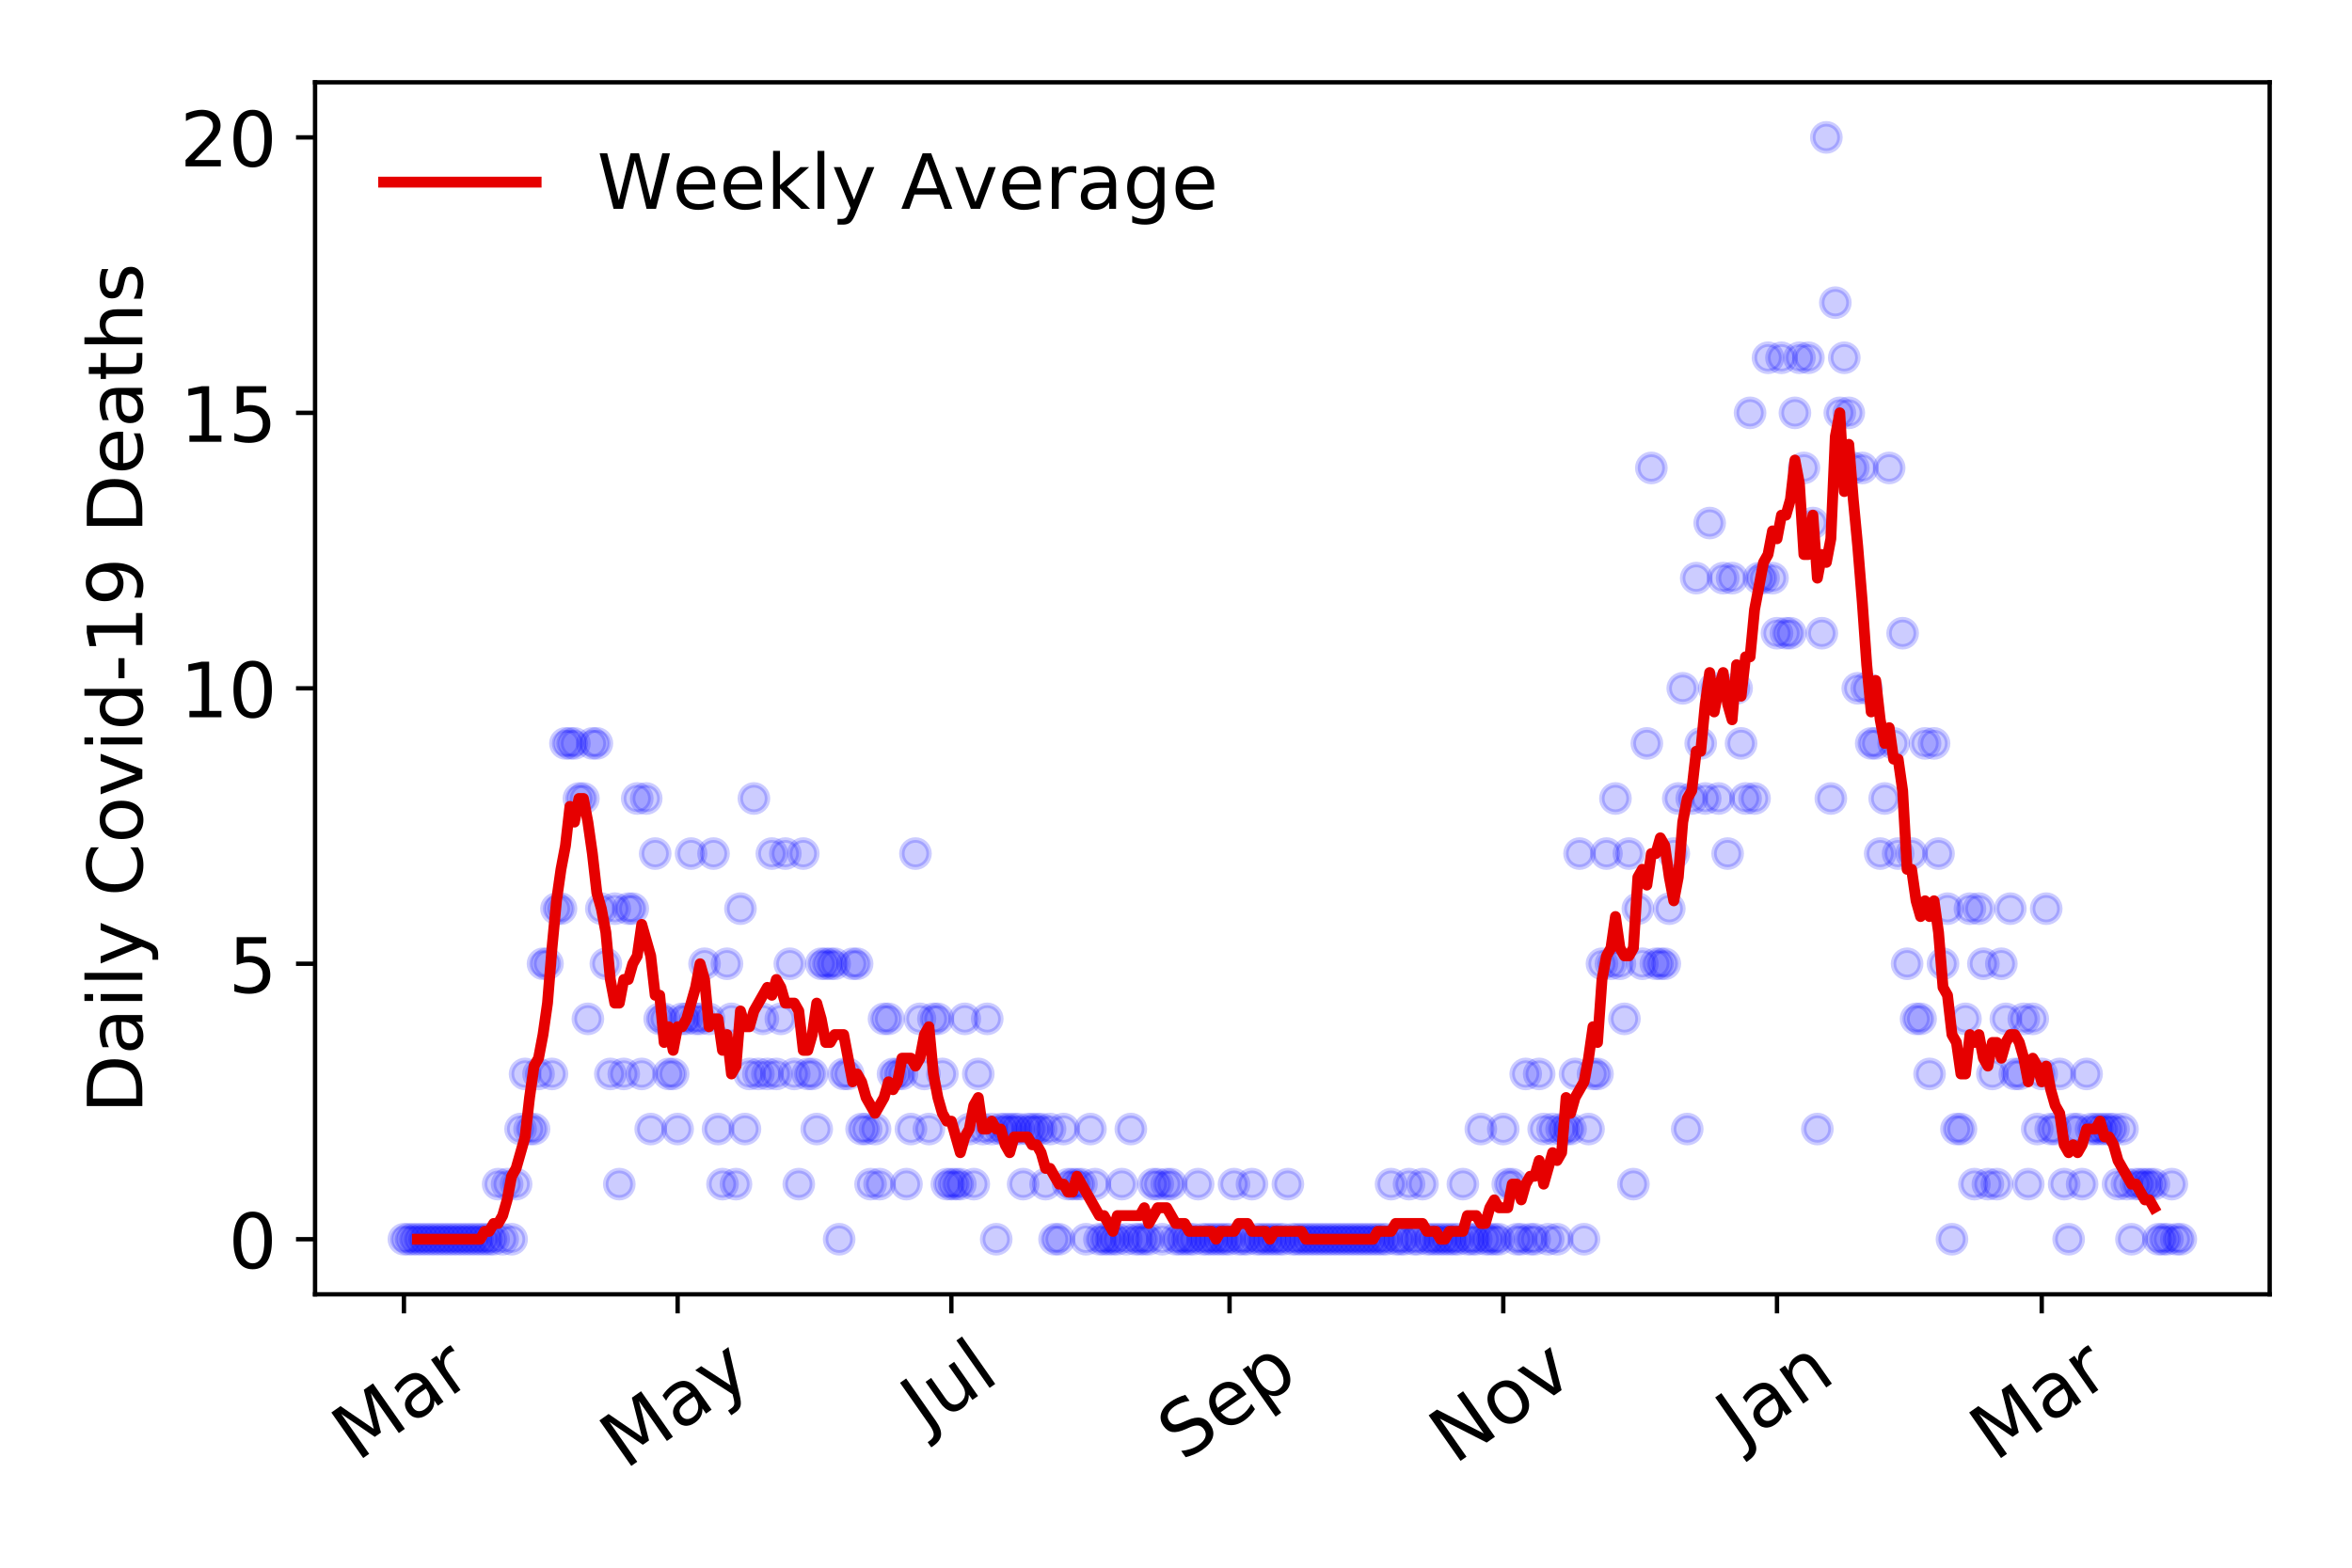 <?xml version="1.0" encoding="utf-8" standalone="no"?>
<!DOCTYPE svg PUBLIC "-//W3C//DTD SVG 1.1//EN"
  "http://www.w3.org/Graphics/SVG/1.1/DTD/svg11.dtd">
<!-- Created with matplotlib (https://matplotlib.org/) -->
<svg height="288pt" version="1.1" viewBox="0 0 432 288" width="432pt" xmlns="http://www.w3.org/2000/svg" xmlns:xlink="http://www.w3.org/1999/xlink">
 <defs>
  <style type="text/css">
*{stroke-linecap:butt;stroke-linejoin:round;}
  </style>
 </defs>
 <g id="figure_1">
  <g id="patch_1">
   <path d="M 0 288 
L 432 288 
L 432 0 
L 0 0 
z
" style="fill:#ffffff;"/>
  </g>
  <g id="axes_1">
   <g id="patch_2">
    <path d="M 57.87 237.778 
L 416.88 237.778 
L 416.88 15.12 
L 57.87 15.12 
z
" style="fill:#ffffff;"/>
   </g>
   <g id="matplotlib.axis_1">
    <g id="xtick_1">
     <g id="line2d_1">
      <defs>
       <path d="M 0 0 
L 0 3.5 
" id="m0443053480" style="stroke:#000000;stroke-width:0.8;"/>
      </defs>
      <g>
       <use style="stroke:#000000;stroke-width:0.8;" x="74.189" xlink:href="#m0443053480" y="237.778"/>
      </g>
     </g>
     <g id="text_1">
      <!-- Mar -->
      <defs>
       <path d="M 9.812 72.906 
L 24.516 72.906 
L 43.109 23.297 
L 61.812 72.906 
L 76.516 72.906 
L 76.516 0 
L 66.891 0 
L 66.891 64.016 
L 48.094 14.016 
L 38.188 14.016 
L 19.391 64.016 
L 19.391 0 
L 9.812 0 
z
" id="DejaVuSans-77"/>
       <path d="M 34.281 27.484 
Q 23.391 27.484 19.188 25 
Q 14.984 22.516 14.984 16.5 
Q 14.984 11.719 18.141 8.906 
Q 21.297 6.109 26.703 6.109 
Q 34.188 6.109 38.703 11.406 
Q 43.219 16.703 43.219 25.484 
L 43.219 27.484 
z
M 52.203 31.203 
L 52.203 0 
L 43.219 0 
L 43.219 8.297 
Q 40.141 3.328 35.547 0.953 
Q 30.953 -1.422 24.312 -1.422 
Q 15.922 -1.422 10.953 3.297 
Q 6 8.016 6 15.922 
Q 6 25.141 12.172 29.828 
Q 18.359 34.516 30.609 34.516 
L 43.219 34.516 
L 43.219 35.406 
Q 43.219 41.609 39.141 45 
Q 35.062 48.391 27.688 48.391 
Q 23 48.391 18.547 47.266 
Q 14.109 46.141 10.016 43.891 
L 10.016 52.203 
Q 14.938 54.109 19.578 55.047 
Q 24.219 56 28.609 56 
Q 40.484 56 46.344 49.844 
Q 52.203 43.703 52.203 31.203 
z
" id="DejaVuSans-97"/>
       <path d="M 41.109 46.297 
Q 39.594 47.172 37.812 47.578 
Q 36.031 48 33.891 48 
Q 26.266 48 22.188 43.047 
Q 18.109 38.094 18.109 28.812 
L 18.109 0 
L 9.078 0 
L 9.078 54.688 
L 18.109 54.688 
L 18.109 46.188 
Q 20.953 51.172 25.484 53.578 
Q 30.031 56 36.531 56 
Q 37.453 56 38.578 55.875 
Q 39.703 55.766 41.062 55.516 
z
" id="DejaVuSans-114"/>
      </defs>
      <g transform="translate(65.586 268.643)rotate(-35)scale(0.14 -0.14)">
       <use xlink:href="#DejaVuSans-77"/>
       <use x="86.279" xlink:href="#DejaVuSans-97"/>
       <use x="147.559" xlink:href="#DejaVuSans-114"/>
      </g>
     </g>
    </g>
    <g id="xtick_2">
     <g id="line2d_2">
      <g>
       <use style="stroke:#000000;stroke-width:0.8;" x="124.463" xlink:href="#m0443053480" y="237.778"/>
      </g>
     </g>
     <g id="text_2">
      <!-- May -->
      <defs>
       <path d="M 32.172 -5.078 
Q 28.375 -14.844 24.75 -17.812 
Q 21.141 -20.797 15.094 -20.797 
L 7.906 -20.797 
L 7.906 -13.281 
L 13.188 -13.281 
Q 16.891 -13.281 18.938 -11.516 
Q 21 -9.766 23.484 -3.219 
L 25.094 0.875 
L 2.984 54.688 
L 12.5 54.688 
L 29.594 11.922 
L 46.688 54.688 
L 56.203 54.688 
z
" id="DejaVuSans-121"/>
      </defs>
      <g transform="translate(114.824 270.094)rotate(-35)scale(0.14 -0.14)">
       <use xlink:href="#DejaVuSans-77"/>
       <use x="86.279" xlink:href="#DejaVuSans-97"/>
       <use x="147.559" xlink:href="#DejaVuSans-121"/>
      </g>
     </g>
    </g>
    <g id="xtick_3">
     <g id="line2d_3">
      <g>
       <use style="stroke:#000000;stroke-width:0.8;" x="174.738" xlink:href="#m0443053480" y="237.778"/>
      </g>
     </g>
     <g id="text_3">
      <!-- Jul -->
      <defs>
       <path d="M 9.812 72.906 
L 19.672 72.906 
L 19.672 5.078 
Q 19.672 -8.109 14.672 -14.062 
Q 9.672 -20.016 -1.422 -20.016 
L -5.172 -20.016 
L -5.172 -11.719 
L -2.094 -11.719 
Q 4.438 -11.719 7.125 -8.047 
Q 9.812 -4.391 9.812 5.078 
z
" id="DejaVuSans-74"/>
       <path d="M 8.5 21.578 
L 8.5 54.688 
L 17.484 54.688 
L 17.484 21.922 
Q 17.484 14.156 20.5 10.266 
Q 23.531 6.391 29.594 6.391 
Q 36.859 6.391 41.078 11.031 
Q 45.312 15.672 45.312 23.688 
L 45.312 54.688 
L 54.297 54.688 
L 54.297 0 
L 45.312 0 
L 45.312 8.406 
Q 42.047 3.422 37.719 1 
Q 33.406 -1.422 27.688 -1.422 
Q 18.266 -1.422 13.375 4.438 
Q 8.5 10.297 8.5 21.578 
z
M 31.109 56 
z
" id="DejaVuSans-117"/>
       <path d="M 9.422 75.984 
L 18.406 75.984 
L 18.406 0 
L 9.422 0 
z
" id="DejaVuSans-108"/>
      </defs>
      <g transform="translate(170.035 263.181)rotate(-35)scale(0.14 -0.14)">
       <use xlink:href="#DejaVuSans-74"/>
       <use x="29.492" xlink:href="#DejaVuSans-117"/>
       <use x="92.871" xlink:href="#DejaVuSans-108"/>
      </g>
     </g>
    </g>
    <g id="xtick_4">
     <g id="line2d_4">
      <g>
       <use style="stroke:#000000;stroke-width:0.8;" x="225.837" xlink:href="#m0443053480" y="237.778"/>
      </g>
     </g>
     <g id="text_4">
      <!-- Sep -->
      <defs>
       <path d="M 53.516 70.516 
L 53.516 60.891 
Q 47.906 63.578 42.922 64.891 
Q 37.938 66.219 33.297 66.219 
Q 25.25 66.219 20.875 63.094 
Q 16.5 59.969 16.5 54.203 
Q 16.5 49.359 19.406 46.891 
Q 22.312 44.438 30.422 42.922 
L 36.375 41.703 
Q 47.406 39.594 52.656 34.297 
Q 57.906 29 57.906 20.125 
Q 57.906 9.516 50.797 4.047 
Q 43.703 -1.422 29.984 -1.422 
Q 24.812 -1.422 18.969 -0.25 
Q 13.141 0.922 6.891 3.219 
L 6.891 13.375 
Q 12.891 10.016 18.656 8.297 
Q 24.422 6.594 29.984 6.594 
Q 38.422 6.594 43.016 9.906 
Q 47.609 13.234 47.609 19.391 
Q 47.609 24.75 44.312 27.781 
Q 41.016 30.812 33.5 32.328 
L 27.484 33.5 
Q 16.453 35.688 11.516 40.375 
Q 6.594 45.062 6.594 53.422 
Q 6.594 63.094 13.406 68.656 
Q 20.219 74.219 32.172 74.219 
Q 37.312 74.219 42.625 73.281 
Q 47.953 72.359 53.516 70.516 
z
" id="DejaVuSans-83"/>
       <path d="M 56.203 29.594 
L 56.203 25.203 
L 14.891 25.203 
Q 15.484 15.922 20.484 11.062 
Q 25.484 6.203 34.422 6.203 
Q 39.594 6.203 44.453 7.469 
Q 49.312 8.734 54.109 11.281 
L 54.109 2.781 
Q 49.266 0.734 44.188 -0.344 
Q 39.109 -1.422 33.891 -1.422 
Q 20.797 -1.422 13.156 6.188 
Q 5.516 13.812 5.516 26.812 
Q 5.516 40.234 12.766 48.109 
Q 20.016 56 32.328 56 
Q 43.359 56 49.781 48.891 
Q 56.203 41.797 56.203 29.594 
z
M 47.219 32.234 
Q 47.125 39.594 43.094 43.984 
Q 39.062 48.391 32.422 48.391 
Q 24.906 48.391 20.391 44.141 
Q 15.875 39.891 15.188 32.172 
z
" id="DejaVuSans-101"/>
       <path d="M 18.109 8.203 
L 18.109 -20.797 
L 9.078 -20.797 
L 9.078 54.688 
L 18.109 54.688 
L 18.109 46.391 
Q 20.953 51.266 25.266 53.625 
Q 29.594 56 35.594 56 
Q 45.562 56 51.781 48.094 
Q 58.016 40.188 58.016 27.297 
Q 58.016 14.406 51.781 6.484 
Q 45.562 -1.422 35.594 -1.422 
Q 29.594 -1.422 25.266 0.953 
Q 20.953 3.328 18.109 8.203 
z
M 48.688 27.297 
Q 48.688 37.203 44.609 42.844 
Q 40.531 48.484 33.406 48.484 
Q 26.266 48.484 22.188 42.844 
Q 18.109 37.203 18.109 27.297 
Q 18.109 17.391 22.188 11.75 
Q 26.266 6.109 33.406 6.109 
Q 40.531 6.109 44.609 11.75 
Q 48.688 17.391 48.688 27.297 
z
" id="DejaVuSans-112"/>
      </defs>
      <g transform="translate(217.244 268.629)rotate(-35)scale(0.14 -0.14)">
       <use xlink:href="#DejaVuSans-83"/>
       <use x="63.477" xlink:href="#DejaVuSans-101"/>
       <use x="125" xlink:href="#DejaVuSans-112"/>
      </g>
     </g>
    </g>
    <g id="xtick_5">
     <g id="line2d_5">
      <g>
       <use style="stroke:#000000;stroke-width:0.8;" x="276.111" xlink:href="#m0443053480" y="237.778"/>
      </g>
     </g>
     <g id="text_5">
      <!-- Nov -->
      <defs>
       <path d="M 9.812 72.906 
L 23.094 72.906 
L 55.422 11.922 
L 55.422 72.906 
L 64.984 72.906 
L 64.984 0 
L 51.703 0 
L 19.391 60.984 
L 19.391 0 
L 9.812 0 
z
" id="DejaVuSans-78"/>
       <path d="M 30.609 48.391 
Q 23.391 48.391 19.188 42.75 
Q 14.984 37.109 14.984 27.297 
Q 14.984 17.484 19.156 11.844 
Q 23.344 6.203 30.609 6.203 
Q 37.797 6.203 41.984 11.859 
Q 46.188 17.531 46.188 27.297 
Q 46.188 37.016 41.984 42.703 
Q 37.797 48.391 30.609 48.391 
z
M 30.609 56 
Q 42.328 56 49.016 48.375 
Q 55.719 40.766 55.719 27.297 
Q 55.719 13.875 49.016 6.219 
Q 42.328 -1.422 30.609 -1.422 
Q 18.844 -1.422 12.172 6.219 
Q 5.516 13.875 5.516 27.297 
Q 5.516 40.766 12.172 48.375 
Q 18.844 56 30.609 56 
z
" id="DejaVuSans-111"/>
       <path d="M 2.984 54.688 
L 12.5 54.688 
L 29.594 8.797 
L 46.688 54.688 
L 56.203 54.688 
L 35.688 0 
L 23.484 0 
z
" id="DejaVuSans-118"/>
      </defs>
      <g transform="translate(267.135 269.166)rotate(-35)scale(0.14 -0.14)">
       <use xlink:href="#DejaVuSans-78"/>
       <use x="74.805" xlink:href="#DejaVuSans-111"/>
       <use x="135.986" xlink:href="#DejaVuSans-118"/>
      </g>
     </g>
    </g>
    <g id="xtick_6">
     <g id="line2d_6">
      <g>
       <use style="stroke:#000000;stroke-width:0.8;" x="326.386" xlink:href="#m0443053480" y="237.778"/>
      </g>
     </g>
     <g id="text_6">
      <!-- Jan -->
      <defs>
       <path d="M 54.891 33.016 
L 54.891 0 
L 45.906 0 
L 45.906 32.719 
Q 45.906 40.484 42.875 44.328 
Q 39.844 48.188 33.797 48.188 
Q 26.516 48.188 22.312 43.547 
Q 18.109 38.922 18.109 30.906 
L 18.109 0 
L 9.078 0 
L 9.078 54.688 
L 18.109 54.688 
L 18.109 46.188 
Q 21.344 51.125 25.703 53.562 
Q 30.078 56 35.797 56 
Q 45.219 56 50.047 50.172 
Q 54.891 44.344 54.891 33.016 
z
" id="DejaVuSans-110"/>
      </defs>
      <g transform="translate(319.762 265.871)rotate(-35)scale(0.14 -0.14)">
       <use xlink:href="#DejaVuSans-74"/>
       <use x="29.492" xlink:href="#DejaVuSans-97"/>
       <use x="90.771" xlink:href="#DejaVuSans-110"/>
      </g>
     </g>
    </g>
    <g id="xtick_7">
     <g id="line2d_7">
      <g>
       <use style="stroke:#000000;stroke-width:0.8;" x="375.012" xlink:href="#m0443053480" y="237.778"/>
      </g>
     </g>
     <g id="text_7">
      <!-- Mar -->
      <g transform="translate(366.409 268.643)rotate(-35)scale(0.14 -0.14)">
       <use xlink:href="#DejaVuSans-77"/>
       <use x="86.279" xlink:href="#DejaVuSans-97"/>
       <use x="147.559" xlink:href="#DejaVuSans-114"/>
      </g>
     </g>
    </g>
   </g>
   <g id="matplotlib.axis_2">
    <g id="ytick_1">
     <g id="line2d_8">
      <defs>
       <path d="M 0 0 
L -3.5 0 
" id="mb6665a270a" style="stroke:#000000;stroke-width:0.8;"/>
      </defs>
      <g>
       <use style="stroke:#000000;stroke-width:0.8;" x="57.87" xlink:href="#mb6665a270a" y="227.657"/>
      </g>
     </g>
     <g id="text_8">
      <!-- 0 -->
      <defs>
       <path d="M 31.781 66.406 
Q 24.172 66.406 20.328 58.906 
Q 16.5 51.422 16.5 36.375 
Q 16.5 21.391 20.328 13.891 
Q 24.172 6.391 31.781 6.391 
Q 39.453 6.391 43.281 13.891 
Q 47.125 21.391 47.125 36.375 
Q 47.125 51.422 43.281 58.906 
Q 39.453 66.406 31.781 66.406 
z
M 31.781 74.219 
Q 44.047 74.219 50.516 64.516 
Q 56.984 54.828 56.984 36.375 
Q 56.984 17.969 50.516 8.266 
Q 44.047 -1.422 31.781 -1.422 
Q 19.531 -1.422 13.062 8.266 
Q 6.594 17.969 6.594 36.375 
Q 6.594 54.828 13.062 64.516 
Q 19.531 74.219 31.781 74.219 
z
" id="DejaVuSans-48"/>
      </defs>
      <g transform="translate(41.962 232.976)scale(0.14 -0.14)">
       <use xlink:href="#DejaVuSans-48"/>
      </g>
     </g>
    </g>
    <g id="ytick_2">
     <g id="line2d_9">
      <g>
       <use style="stroke:#000000;stroke-width:0.8;" x="57.87" xlink:href="#mb6665a270a" y="177.053"/>
      </g>
     </g>
     <g id="text_9">
      <!-- 5 -->
      <defs>
       <path d="M 10.797 72.906 
L 49.516 72.906 
L 49.516 64.594 
L 19.828 64.594 
L 19.828 46.734 
Q 21.969 47.469 24.109 47.828 
Q 26.266 48.188 28.422 48.188 
Q 40.625 48.188 47.75 41.5 
Q 54.891 34.812 54.891 23.391 
Q 54.891 11.625 47.562 5.094 
Q 40.234 -1.422 26.906 -1.422 
Q 22.312 -1.422 17.547 -0.641 
Q 12.797 0.141 7.719 1.703 
L 7.719 11.625 
Q 12.109 9.234 16.797 8.062 
Q 21.484 6.891 26.703 6.891 
Q 35.156 6.891 40.078 11.328 
Q 45.016 15.766 45.016 23.391 
Q 45.016 31 40.078 35.438 
Q 35.156 39.891 26.703 39.891 
Q 22.75 39.891 18.812 39.016 
Q 14.891 38.141 10.797 36.281 
z
" id="DejaVuSans-53"/>
      </defs>
      <g transform="translate(41.962 182.372)scale(0.14 -0.14)">
       <use xlink:href="#DejaVuSans-53"/>
      </g>
     </g>
    </g>
    <g id="ytick_3">
     <g id="line2d_10">
      <g>
       <use style="stroke:#000000;stroke-width:0.8;" x="57.87" xlink:href="#mb6665a270a" y="126.449"/>
      </g>
     </g>
     <g id="text_10">
      <!-- 10 -->
      <defs>
       <path d="M 12.406 8.297 
L 28.516 8.297 
L 28.516 63.922 
L 10.984 60.406 
L 10.984 69.391 
L 28.422 72.906 
L 38.281 72.906 
L 38.281 8.297 
L 54.391 8.297 
L 54.391 0 
L 12.406 0 
z
" id="DejaVuSans-49"/>
      </defs>
      <g transform="translate(33.055 131.768)scale(0.14 -0.14)">
       <use xlink:href="#DejaVuSans-49"/>
       <use x="63.623" xlink:href="#DejaVuSans-48"/>
      </g>
     </g>
    </g>
    <g id="ytick_4">
     <g id="line2d_11">
      <g>
       <use style="stroke:#000000;stroke-width:0.8;" x="57.87" xlink:href="#mb6665a270a" y="75.845"/>
      </g>
     </g>
     <g id="text_11">
      <!-- 15 -->
      <g transform="translate(33.055 81.164)scale(0.14 -0.14)">
       <use xlink:href="#DejaVuSans-49"/>
       <use x="63.623" xlink:href="#DejaVuSans-53"/>
      </g>
     </g>
    </g>
    <g id="ytick_5">
     <g id="line2d_12">
      <g>
       <use style="stroke:#000000;stroke-width:0.8;" x="57.87" xlink:href="#mb6665a270a" y="25.241"/>
      </g>
     </g>
     <g id="text_12">
      <!-- 20 -->
      <defs>
       <path d="M 19.188 8.297 
L 53.609 8.297 
L 53.609 0 
L 7.328 0 
L 7.328 8.297 
Q 12.938 14.109 22.625 23.891 
Q 32.328 33.688 34.812 36.531 
Q 39.547 41.844 41.422 45.531 
Q 43.312 49.219 43.312 52.781 
Q 43.312 58.594 39.234 62.25 
Q 35.156 65.922 28.609 65.922 
Q 23.969 65.922 18.812 64.312 
Q 13.672 62.703 7.812 59.422 
L 7.812 69.391 
Q 13.766 71.781 18.938 73 
Q 24.125 74.219 28.422 74.219 
Q 39.75 74.219 46.484 68.547 
Q 53.219 62.891 53.219 53.422 
Q 53.219 48.922 51.531 44.891 
Q 49.859 40.875 45.406 35.406 
Q 44.188 33.984 37.641 27.219 
Q 31.109 20.453 19.188 8.297 
z
" id="DejaVuSans-50"/>
      </defs>
      <g transform="translate(33.055 30.56)scale(0.14 -0.14)">
       <use xlink:href="#DejaVuSans-50"/>
       <use x="63.623" xlink:href="#DejaVuSans-48"/>
      </g>
     </g>
    </g>
    <g id="text_13">
     <!-- Daily Covid-19 Deaths -->
     <defs>
      <path d="M 19.672 64.797 
L 19.672 8.109 
L 31.594 8.109 
Q 46.688 8.109 53.688 14.938 
Q 60.688 21.781 60.688 36.531 
Q 60.688 51.172 53.688 57.984 
Q 46.688 64.797 31.594 64.797 
z
M 9.812 72.906 
L 30.078 72.906 
Q 51.266 72.906 61.172 64.094 
Q 71.094 55.281 71.094 36.531 
Q 71.094 17.672 61.125 8.828 
Q 51.172 0 30.078 0 
L 9.812 0 
z
" id="DejaVuSans-68"/>
      <path d="M 9.422 54.688 
L 18.406 54.688 
L 18.406 0 
L 9.422 0 
z
M 9.422 75.984 
L 18.406 75.984 
L 18.406 64.594 
L 9.422 64.594 
z
" id="DejaVuSans-105"/>
      <path id="DejaVuSans-32"/>
      <path d="M 64.406 67.281 
L 64.406 56.891 
Q 59.422 61.531 53.781 63.812 
Q 48.141 66.109 41.797 66.109 
Q 29.297 66.109 22.656 58.469 
Q 16.016 50.828 16.016 36.375 
Q 16.016 21.969 22.656 14.328 
Q 29.297 6.688 41.797 6.688 
Q 48.141 6.688 53.781 8.984 
Q 59.422 11.281 64.406 15.922 
L 64.406 5.609 
Q 59.234 2.094 53.438 0.328 
Q 47.656 -1.422 41.219 -1.422 
Q 24.656 -1.422 15.125 8.703 
Q 5.609 18.844 5.609 36.375 
Q 5.609 53.953 15.125 64.078 
Q 24.656 74.219 41.219 74.219 
Q 47.75 74.219 53.531 72.484 
Q 59.328 70.75 64.406 67.281 
z
" id="DejaVuSans-67"/>
      <path d="M 45.406 46.391 
L 45.406 75.984 
L 54.391 75.984 
L 54.391 0 
L 45.406 0 
L 45.406 8.203 
Q 42.578 3.328 38.25 0.953 
Q 33.938 -1.422 27.875 -1.422 
Q 17.969 -1.422 11.734 6.484 
Q 5.516 14.406 5.516 27.297 
Q 5.516 40.188 11.734 48.094 
Q 17.969 56 27.875 56 
Q 33.938 56 38.25 53.625 
Q 42.578 51.266 45.406 46.391 
z
M 14.797 27.297 
Q 14.797 17.391 18.875 11.75 
Q 22.953 6.109 30.078 6.109 
Q 37.203 6.109 41.297 11.75 
Q 45.406 17.391 45.406 27.297 
Q 45.406 37.203 41.297 42.844 
Q 37.203 48.484 30.078 48.484 
Q 22.953 48.484 18.875 42.844 
Q 14.797 37.203 14.797 27.297 
z
" id="DejaVuSans-100"/>
      <path d="M 4.891 31.391 
L 31.203 31.391 
L 31.203 23.391 
L 4.891 23.391 
z
" id="DejaVuSans-45"/>
      <path d="M 10.984 1.516 
L 10.984 10.5 
Q 14.703 8.734 18.5 7.812 
Q 22.312 6.891 25.984 6.891 
Q 35.75 6.891 40.891 13.453 
Q 46.047 20.016 46.781 33.406 
Q 43.953 29.203 39.594 26.953 
Q 35.25 24.703 29.984 24.703 
Q 19.047 24.703 12.672 31.312 
Q 6.297 37.938 6.297 49.422 
Q 6.297 60.641 12.938 67.422 
Q 19.578 74.219 30.609 74.219 
Q 43.266 74.219 49.922 64.516 
Q 56.594 54.828 56.594 36.375 
Q 56.594 19.141 48.406 8.859 
Q 40.234 -1.422 26.422 -1.422 
Q 22.703 -1.422 18.891 -0.688 
Q 15.094 0.047 10.984 1.516 
z
M 30.609 32.422 
Q 37.25 32.422 41.125 36.953 
Q 45.016 41.5 45.016 49.422 
Q 45.016 57.281 41.125 61.844 
Q 37.25 66.406 30.609 66.406 
Q 23.969 66.406 20.094 61.844 
Q 16.219 57.281 16.219 49.422 
Q 16.219 41.5 20.094 36.953 
Q 23.969 32.422 30.609 32.422 
z
" id="DejaVuSans-57"/>
      <path d="M 18.312 70.219 
L 18.312 54.688 
L 36.812 54.688 
L 36.812 47.703 
L 18.312 47.703 
L 18.312 18.016 
Q 18.312 11.328 20.141 9.422 
Q 21.969 7.516 27.594 7.516 
L 36.812 7.516 
L 36.812 0 
L 27.594 0 
Q 17.188 0 13.234 3.875 
Q 9.281 7.766 9.281 18.016 
L 9.281 47.703 
L 2.688 47.703 
L 2.688 54.688 
L 9.281 54.688 
L 9.281 70.219 
z
" id="DejaVuSans-116"/>
      <path d="M 54.891 33.016 
L 54.891 0 
L 45.906 0 
L 45.906 32.719 
Q 45.906 40.484 42.875 44.328 
Q 39.844 48.188 33.797 48.188 
Q 26.516 48.188 22.312 43.547 
Q 18.109 38.922 18.109 30.906 
L 18.109 0 
L 9.078 0 
L 9.078 75.984 
L 18.109 75.984 
L 18.109 46.188 
Q 21.344 51.125 25.703 53.562 
Q 30.078 56 35.797 56 
Q 45.219 56 50.047 50.172 
Q 54.891 44.344 54.891 33.016 
z
" id="DejaVuSans-104"/>
      <path d="M 44.281 53.078 
L 44.281 44.578 
Q 40.484 46.531 36.375 47.5 
Q 32.281 48.484 27.875 48.484 
Q 21.188 48.484 17.844 46.438 
Q 14.5 44.391 14.5 40.281 
Q 14.5 37.156 16.891 35.375 
Q 19.281 33.594 26.516 31.984 
L 29.594 31.297 
Q 39.156 29.25 43.188 25.516 
Q 47.219 21.781 47.219 15.094 
Q 47.219 7.469 41.188 3.016 
Q 35.156 -1.422 24.609 -1.422 
Q 20.219 -1.422 15.453 -0.562 
Q 10.688 0.297 5.422 2 
L 5.422 11.281 
Q 10.406 8.688 15.234 7.391 
Q 20.062 6.109 24.812 6.109 
Q 31.156 6.109 34.562 8.281 
Q 37.984 10.453 37.984 14.406 
Q 37.984 18.062 35.516 20.016 
Q 33.062 21.969 24.703 23.781 
L 21.578 24.516 
Q 13.234 26.266 9.516 29.906 
Q 5.812 33.547 5.812 39.891 
Q 5.812 47.609 11.281 51.797 
Q 16.75 56 26.812 56 
Q 31.781 56 36.172 55.266 
Q 40.578 54.547 44.281 53.078 
z
" id="DejaVuSans-115"/>
     </defs>
     <g transform="translate(26.143 204.56)rotate(-90)scale(0.14 -0.14)">
      <use xlink:href="#DejaVuSans-68"/>
      <use x="77.002" xlink:href="#DejaVuSans-97"/>
      <use x="138.281" xlink:href="#DejaVuSans-105"/>
      <use x="166.064" xlink:href="#DejaVuSans-108"/>
      <use x="193.848" xlink:href="#DejaVuSans-121"/>
      <use x="253.027" xlink:href="#DejaVuSans-32"/>
      <use x="284.814" xlink:href="#DejaVuSans-67"/>
      <use x="354.639" xlink:href="#DejaVuSans-111"/>
      <use x="415.82" xlink:href="#DejaVuSans-118"/>
      <use x="475" xlink:href="#DejaVuSans-105"/>
      <use x="502.783" xlink:href="#DejaVuSans-100"/>
      <use x="566.26" xlink:href="#DejaVuSans-45"/>
      <use x="602.344" xlink:href="#DejaVuSans-49"/>
      <use x="665.967" xlink:href="#DejaVuSans-57"/>
      <use x="729.59" xlink:href="#DejaVuSans-32"/>
      <use x="761.377" xlink:href="#DejaVuSans-68"/>
      <use x="838.379" xlink:href="#DejaVuSans-101"/>
      <use x="899.902" xlink:href="#DejaVuSans-97"/>
      <use x="961.182" xlink:href="#DejaVuSans-116"/>
      <use x="1000.391" xlink:href="#DejaVuSans-104"/>
      <use x="1063.77" xlink:href="#DejaVuSans-115"/>
     </g>
    </g>
   </g>
   <g id="line2d_13">
    <defs>
     <path d="M 0 2.5 
C 0.663 2.5 1.299 2.237 1.768 1.768 
C 2.237 1.299 2.5 0.663 2.5 0 
C 2.5 -0.663 2.237 -1.299 1.768 -1.768 
C 1.299 -2.237 0.663 -2.5 0 -2.5 
C -0.663 -2.5 -1.299 -2.237 -1.768 -1.768 
C -2.237 -1.299 -2.5 -0.663 -2.5 0 
C -2.5 0.663 -2.237 1.299 -1.768 1.768 
C -1.299 2.237 -0.663 2.5 0 2.5 
z
" id="m541963d0f4" style="stroke:#0000ff;stroke-opacity:0.2;"/>
    </defs>
    <g clip-path="url(#p84a90600a2)">
     <use style="fill:#0000ff;fill-opacity:0.2;stroke:#0000ff;stroke-opacity:0.2;" x="74.189" xlink:href="#m541963d0f4" y="227.657"/>
     <use style="fill:#0000ff;fill-opacity:0.2;stroke:#0000ff;stroke-opacity:0.2;" x="75.013" xlink:href="#m541963d0f4" y="227.657"/>
     <use style="fill:#0000ff;fill-opacity:0.2;stroke:#0000ff;stroke-opacity:0.2;" x="75.837" xlink:href="#m541963d0f4" y="227.657"/>
     <use style="fill:#0000ff;fill-opacity:0.2;stroke:#0000ff;stroke-opacity:0.2;" x="76.661" xlink:href="#m541963d0f4" y="227.657"/>
     <use style="fill:#0000ff;fill-opacity:0.2;stroke:#0000ff;stroke-opacity:0.2;" x="77.485" xlink:href="#m541963d0f4" y="227.657"/>
     <use style="fill:#0000ff;fill-opacity:0.2;stroke:#0000ff;stroke-opacity:0.2;" x="78.31" xlink:href="#m541963d0f4" y="227.657"/>
     <use style="fill:#0000ff;fill-opacity:0.2;stroke:#0000ff;stroke-opacity:0.2;" x="79.134" xlink:href="#m541963d0f4" y="227.657"/>
     <use style="fill:#0000ff;fill-opacity:0.2;stroke:#0000ff;stroke-opacity:0.2;" x="79.958" xlink:href="#m541963d0f4" y="227.657"/>
     <use style="fill:#0000ff;fill-opacity:0.2;stroke:#0000ff;stroke-opacity:0.2;" x="80.782" xlink:href="#m541963d0f4" y="227.657"/>
     <use style="fill:#0000ff;fill-opacity:0.2;stroke:#0000ff;stroke-opacity:0.2;" x="81.606" xlink:href="#m541963d0f4" y="227.657"/>
     <use style="fill:#0000ff;fill-opacity:0.2;stroke:#0000ff;stroke-opacity:0.2;" x="82.43" xlink:href="#m541963d0f4" y="227.657"/>
     <use style="fill:#0000ff;fill-opacity:0.2;stroke:#0000ff;stroke-opacity:0.2;" x="83.255" xlink:href="#m541963d0f4" y="227.657"/>
     <use style="fill:#0000ff;fill-opacity:0.2;stroke:#0000ff;stroke-opacity:0.2;" x="84.079" xlink:href="#m541963d0f4" y="227.657"/>
     <use style="fill:#0000ff;fill-opacity:0.2;stroke:#0000ff;stroke-opacity:0.2;" x="84.903" xlink:href="#m541963d0f4" y="227.657"/>
     <use style="fill:#0000ff;fill-opacity:0.2;stroke:#0000ff;stroke-opacity:0.2;" x="85.727" xlink:href="#m541963d0f4" y="227.657"/>
     <use style="fill:#0000ff;fill-opacity:0.2;stroke:#0000ff;stroke-opacity:0.2;" x="86.551" xlink:href="#m541963d0f4" y="227.657"/>
     <use style="fill:#0000ff;fill-opacity:0.2;stroke:#0000ff;stroke-opacity:0.2;" x="87.375" xlink:href="#m541963d0f4" y="227.657"/>
     <use style="fill:#0000ff;fill-opacity:0.2;stroke:#0000ff;stroke-opacity:0.2;" x="88.2" xlink:href="#m541963d0f4" y="227.657"/>
     <use style="fill:#0000ff;fill-opacity:0.2;stroke:#0000ff;stroke-opacity:0.2;" x="89.024" xlink:href="#m541963d0f4" y="227.657"/>
     <use style="fill:#0000ff;fill-opacity:0.2;stroke:#0000ff;stroke-opacity:0.2;" x="89.848" xlink:href="#m541963d0f4" y="227.657"/>
     <use style="fill:#0000ff;fill-opacity:0.2;stroke:#0000ff;stroke-opacity:0.2;" x="90.672" xlink:href="#m541963d0f4" y="227.657"/>
     <use style="fill:#0000ff;fill-opacity:0.2;stroke:#0000ff;stroke-opacity:0.2;" x="91.496" xlink:href="#m541963d0f4" y="217.537"/>
     <use style="fill:#0000ff;fill-opacity:0.2;stroke:#0000ff;stroke-opacity:0.2;" x="92.32" xlink:href="#m541963d0f4" y="227.657"/>
     <use style="fill:#0000ff;fill-opacity:0.2;stroke:#0000ff;stroke-opacity:0.2;" x="93.145" xlink:href="#m541963d0f4" y="217.537"/>
     <use style="fill:#0000ff;fill-opacity:0.2;stroke:#0000ff;stroke-opacity:0.2;" x="93.969" xlink:href="#m541963d0f4" y="227.657"/>
     <use style="fill:#0000ff;fill-opacity:0.2;stroke:#0000ff;stroke-opacity:0.2;" x="94.793" xlink:href="#m541963d0f4" y="217.537"/>
     <use style="fill:#0000ff;fill-opacity:0.2;stroke:#0000ff;stroke-opacity:0.2;" x="95.617" xlink:href="#m541963d0f4" y="207.416"/>
     <use style="fill:#0000ff;fill-opacity:0.2;stroke:#0000ff;stroke-opacity:0.2;" x="96.441" xlink:href="#m541963d0f4" y="197.295"/>
     <use style="fill:#0000ff;fill-opacity:0.2;stroke:#0000ff;stroke-opacity:0.2;" x="97.265" xlink:href="#m541963d0f4" y="207.416"/>
     <use style="fill:#0000ff;fill-opacity:0.2;stroke:#0000ff;stroke-opacity:0.2;" x="98.09" xlink:href="#m541963d0f4" y="207.416"/>
     <use style="fill:#0000ff;fill-opacity:0.2;stroke:#0000ff;stroke-opacity:0.2;" x="98.914" xlink:href="#m541963d0f4" y="197.295"/>
     <use style="fill:#0000ff;fill-opacity:0.2;stroke:#0000ff;stroke-opacity:0.2;" x="99.738" xlink:href="#m541963d0f4" y="177.053"/>
     <use style="fill:#0000ff;fill-opacity:0.2;stroke:#0000ff;stroke-opacity:0.2;" x="100.562" xlink:href="#m541963d0f4" y="177.053"/>
     <use style="fill:#0000ff;fill-opacity:0.2;stroke:#0000ff;stroke-opacity:0.2;" x="101.386" xlink:href="#m541963d0f4" y="197.295"/>
     <use style="fill:#0000ff;fill-opacity:0.2;stroke:#0000ff;stroke-opacity:0.2;" x="102.211" xlink:href="#m541963d0f4" y="166.932"/>
     <use style="fill:#0000ff;fill-opacity:0.2;stroke:#0000ff;stroke-opacity:0.2;" x="103.035" xlink:href="#m541963d0f4" y="166.932"/>
     <use style="fill:#0000ff;fill-opacity:0.2;stroke:#0000ff;stroke-opacity:0.2;" x="103.859" xlink:href="#m541963d0f4" y="136.57"/>
     <use style="fill:#0000ff;fill-opacity:0.2;stroke:#0000ff;stroke-opacity:0.2;" x="104.683" xlink:href="#m541963d0f4" y="136.57"/>
     <use style="fill:#0000ff;fill-opacity:0.2;stroke:#0000ff;stroke-opacity:0.2;" x="105.507" xlink:href="#m541963d0f4" y="136.57"/>
     <use style="fill:#0000ff;fill-opacity:0.2;stroke:#0000ff;stroke-opacity:0.2;" x="106.331" xlink:href="#m541963d0f4" y="146.691"/>
     <use style="fill:#0000ff;fill-opacity:0.2;stroke:#0000ff;stroke-opacity:0.2;" x="107.156" xlink:href="#m541963d0f4" y="146.691"/>
     <use style="fill:#0000ff;fill-opacity:0.2;stroke:#0000ff;stroke-opacity:0.2;" x="107.98" xlink:href="#m541963d0f4" y="187.174"/>
     <use style="fill:#0000ff;fill-opacity:0.2;stroke:#0000ff;stroke-opacity:0.2;" x="108.804" xlink:href="#m541963d0f4" y="136.57"/>
     <use style="fill:#0000ff;fill-opacity:0.2;stroke:#0000ff;stroke-opacity:0.2;" x="109.628" xlink:href="#m541963d0f4" y="136.57"/>
     <use style="fill:#0000ff;fill-opacity:0.2;stroke:#0000ff;stroke-opacity:0.2;" x="110.452" xlink:href="#m541963d0f4" y="166.932"/>
     <use style="fill:#0000ff;fill-opacity:0.2;stroke:#0000ff;stroke-opacity:0.2;" x="111.276" xlink:href="#m541963d0f4" y="177.053"/>
     <use style="fill:#0000ff;fill-opacity:0.2;stroke:#0000ff;stroke-opacity:0.2;" x="112.101" xlink:href="#m541963d0f4" y="197.295"/>
     <use style="fill:#0000ff;fill-opacity:0.2;stroke:#0000ff;stroke-opacity:0.2;" x="112.925" xlink:href="#m541963d0f4" y="166.932"/>
     <use style="fill:#0000ff;fill-opacity:0.2;stroke:#0000ff;stroke-opacity:0.2;" x="113.749" xlink:href="#m541963d0f4" y="217.537"/>
     <use style="fill:#0000ff;fill-opacity:0.2;stroke:#0000ff;stroke-opacity:0.2;" x="114.573" xlink:href="#m541963d0f4" y="197.295"/>
     <use style="fill:#0000ff;fill-opacity:0.2;stroke:#0000ff;stroke-opacity:0.2;" x="115.397" xlink:href="#m541963d0f4" y="166.932"/>
     <use style="fill:#0000ff;fill-opacity:0.2;stroke:#0000ff;stroke-opacity:0.2;" x="116.221" xlink:href="#m541963d0f4" y="166.932"/>
     <use style="fill:#0000ff;fill-opacity:0.2;stroke:#0000ff;stroke-opacity:0.2;" x="117.046" xlink:href="#m541963d0f4" y="146.691"/>
     <use style="fill:#0000ff;fill-opacity:0.2;stroke:#0000ff;stroke-opacity:0.2;" x="117.87" xlink:href="#m541963d0f4" y="197.295"/>
     <use style="fill:#0000ff;fill-opacity:0.2;stroke:#0000ff;stroke-opacity:0.2;" x="118.694" xlink:href="#m541963d0f4" y="146.691"/>
     <use style="fill:#0000ff;fill-opacity:0.2;stroke:#0000ff;stroke-opacity:0.2;" x="119.518" xlink:href="#m541963d0f4" y="207.416"/>
     <use style="fill:#0000ff;fill-opacity:0.2;stroke:#0000ff;stroke-opacity:0.2;" x="120.342" xlink:href="#m541963d0f4" y="156.812"/>
     <use style="fill:#0000ff;fill-opacity:0.2;stroke:#0000ff;stroke-opacity:0.2;" x="121.167" xlink:href="#m541963d0f4" y="187.174"/>
     <use style="fill:#0000ff;fill-opacity:0.2;stroke:#0000ff;stroke-opacity:0.2;" x="121.991" xlink:href="#m541963d0f4" y="187.174"/>
     <use style="fill:#0000ff;fill-opacity:0.2;stroke:#0000ff;stroke-opacity:0.2;" x="122.815" xlink:href="#m541963d0f4" y="197.295"/>
     <use style="fill:#0000ff;fill-opacity:0.2;stroke:#0000ff;stroke-opacity:0.2;" x="123.639" xlink:href="#m541963d0f4" y="197.295"/>
     <use style="fill:#0000ff;fill-opacity:0.2;stroke:#0000ff;stroke-opacity:0.2;" x="124.463" xlink:href="#m541963d0f4" y="207.416"/>
     <use style="fill:#0000ff;fill-opacity:0.2;stroke:#0000ff;stroke-opacity:0.2;" x="125.287" xlink:href="#m541963d0f4" y="187.174"/>
     <use style="fill:#0000ff;fill-opacity:0.2;stroke:#0000ff;stroke-opacity:0.2;" x="126.112" xlink:href="#m541963d0f4" y="187.174"/>
     <use style="fill:#0000ff;fill-opacity:0.2;stroke:#0000ff;stroke-opacity:0.2;" x="126.936" xlink:href="#m541963d0f4" y="156.812"/>
     <use style="fill:#0000ff;fill-opacity:0.2;stroke:#0000ff;stroke-opacity:0.2;" x="127.76" xlink:href="#m541963d0f4" y="187.174"/>
     <use style="fill:#0000ff;fill-opacity:0.2;stroke:#0000ff;stroke-opacity:0.2;" x="128.584" xlink:href="#m541963d0f4" y="187.174"/>
     <use style="fill:#0000ff;fill-opacity:0.2;stroke:#0000ff;stroke-opacity:0.2;" x="129.408" xlink:href="#m541963d0f4" y="177.053"/>
     <use style="fill:#0000ff;fill-opacity:0.2;stroke:#0000ff;stroke-opacity:0.2;" x="130.232" xlink:href="#m541963d0f4" y="187.174"/>
     <use style="fill:#0000ff;fill-opacity:0.2;stroke:#0000ff;stroke-opacity:0.2;" x="131.057" xlink:href="#m541963d0f4" y="156.812"/>
     <use style="fill:#0000ff;fill-opacity:0.2;stroke:#0000ff;stroke-opacity:0.2;" x="131.881" xlink:href="#m541963d0f4" y="207.416"/>
     <use style="fill:#0000ff;fill-opacity:0.2;stroke:#0000ff;stroke-opacity:0.2;" x="132.705" xlink:href="#m541963d0f4" y="217.537"/>
     <use style="fill:#0000ff;fill-opacity:0.2;stroke:#0000ff;stroke-opacity:0.2;" x="133.529" xlink:href="#m541963d0f4" y="177.053"/>
     <use style="fill:#0000ff;fill-opacity:0.2;stroke:#0000ff;stroke-opacity:0.2;" x="134.353" xlink:href="#m541963d0f4" y="187.174"/>
     <use style="fill:#0000ff;fill-opacity:0.2;stroke:#0000ff;stroke-opacity:0.2;" x="135.177" xlink:href="#m541963d0f4" y="217.537"/>
     <use style="fill:#0000ff;fill-opacity:0.2;stroke:#0000ff;stroke-opacity:0.2;" x="136.002" xlink:href="#m541963d0f4" y="166.932"/>
     <use style="fill:#0000ff;fill-opacity:0.2;stroke:#0000ff;stroke-opacity:0.2;" x="136.826" xlink:href="#m541963d0f4" y="207.416"/>
     <use style="fill:#0000ff;fill-opacity:0.2;stroke:#0000ff;stroke-opacity:0.2;" x="137.65" xlink:href="#m541963d0f4" y="197.295"/>
     <use style="fill:#0000ff;fill-opacity:0.2;stroke:#0000ff;stroke-opacity:0.2;" x="138.474" xlink:href="#m541963d0f4" y="146.691"/>
     <use style="fill:#0000ff;fill-opacity:0.2;stroke:#0000ff;stroke-opacity:0.2;" x="139.298" xlink:href="#m541963d0f4" y="197.295"/>
     <use style="fill:#0000ff;fill-opacity:0.2;stroke:#0000ff;stroke-opacity:0.2;" x="140.123" xlink:href="#m541963d0f4" y="187.174"/>
     <use style="fill:#0000ff;fill-opacity:0.2;stroke:#0000ff;stroke-opacity:0.2;" x="140.947" xlink:href="#m541963d0f4" y="197.295"/>
     <use style="fill:#0000ff;fill-opacity:0.2;stroke:#0000ff;stroke-opacity:0.2;" x="141.771" xlink:href="#m541963d0f4" y="156.812"/>
     <use style="fill:#0000ff;fill-opacity:0.2;stroke:#0000ff;stroke-opacity:0.2;" x="142.595" xlink:href="#m541963d0f4" y="197.295"/>
     <use style="fill:#0000ff;fill-opacity:0.2;stroke:#0000ff;stroke-opacity:0.2;" x="143.419" xlink:href="#m541963d0f4" y="187.174"/>
     <use style="fill:#0000ff;fill-opacity:0.2;stroke:#0000ff;stroke-opacity:0.2;" x="144.243" xlink:href="#m541963d0f4" y="156.812"/>
     <use style="fill:#0000ff;fill-opacity:0.2;stroke:#0000ff;stroke-opacity:0.2;" x="145.068" xlink:href="#m541963d0f4" y="177.053"/>
     <use style="fill:#0000ff;fill-opacity:0.2;stroke:#0000ff;stroke-opacity:0.2;" x="145.892" xlink:href="#m541963d0f4" y="197.295"/>
     <use style="fill:#0000ff;fill-opacity:0.2;stroke:#0000ff;stroke-opacity:0.2;" x="146.716" xlink:href="#m541963d0f4" y="217.537"/>
     <use style="fill:#0000ff;fill-opacity:0.2;stroke:#0000ff;stroke-opacity:0.2;" x="147.54" xlink:href="#m541963d0f4" y="156.812"/>
     <use style="fill:#0000ff;fill-opacity:0.2;stroke:#0000ff;stroke-opacity:0.2;" x="148.364" xlink:href="#m541963d0f4" y="197.295"/>
     <use style="fill:#0000ff;fill-opacity:0.2;stroke:#0000ff;stroke-opacity:0.2;" x="149.188" xlink:href="#m541963d0f4" y="197.295"/>
     <use style="fill:#0000ff;fill-opacity:0.2;stroke:#0000ff;stroke-opacity:0.2;" x="150.013" xlink:href="#m541963d0f4" y="207.416"/>
     <use style="fill:#0000ff;fill-opacity:0.2;stroke:#0000ff;stroke-opacity:0.2;" x="150.837" xlink:href="#m541963d0f4" y="177.053"/>
     <use style="fill:#0000ff;fill-opacity:0.2;stroke:#0000ff;stroke-opacity:0.2;" x="151.661" xlink:href="#m541963d0f4" y="177.053"/>
     <use style="fill:#0000ff;fill-opacity:0.2;stroke:#0000ff;stroke-opacity:0.2;" x="152.485" xlink:href="#m541963d0f4" y="177.053"/>
     <use style="fill:#0000ff;fill-opacity:0.2;stroke:#0000ff;stroke-opacity:0.2;" x="153.309" xlink:href="#m541963d0f4" y="177.053"/>
     <use style="fill:#0000ff;fill-opacity:0.2;stroke:#0000ff;stroke-opacity:0.2;" x="154.133" xlink:href="#m541963d0f4" y="227.657"/>
     <use style="fill:#0000ff;fill-opacity:0.2;stroke:#0000ff;stroke-opacity:0.2;" x="154.958" xlink:href="#m541963d0f4" y="197.295"/>
     <use style="fill:#0000ff;fill-opacity:0.2;stroke:#0000ff;stroke-opacity:0.2;" x="155.782" xlink:href="#m541963d0f4" y="197.295"/>
     <use style="fill:#0000ff;fill-opacity:0.2;stroke:#0000ff;stroke-opacity:0.2;" x="156.606" xlink:href="#m541963d0f4" y="177.053"/>
     <use style="fill:#0000ff;fill-opacity:0.2;stroke:#0000ff;stroke-opacity:0.2;" x="157.43" xlink:href="#m541963d0f4" y="177.053"/>
     <use style="fill:#0000ff;fill-opacity:0.2;stroke:#0000ff;stroke-opacity:0.2;" x="158.254" xlink:href="#m541963d0f4" y="207.416"/>
     <use style="fill:#0000ff;fill-opacity:0.2;stroke:#0000ff;stroke-opacity:0.2;" x="159.079" xlink:href="#m541963d0f4" y="207.416"/>
     <use style="fill:#0000ff;fill-opacity:0.2;stroke:#0000ff;stroke-opacity:0.2;" x="159.903" xlink:href="#m541963d0f4" y="217.537"/>
     <use style="fill:#0000ff;fill-opacity:0.2;stroke:#0000ff;stroke-opacity:0.2;" x="160.727" xlink:href="#m541963d0f4" y="207.416"/>
     <use style="fill:#0000ff;fill-opacity:0.2;stroke:#0000ff;stroke-opacity:0.2;" x="161.551" xlink:href="#m541963d0f4" y="217.537"/>
     <use style="fill:#0000ff;fill-opacity:0.2;stroke:#0000ff;stroke-opacity:0.2;" x="162.375" xlink:href="#m541963d0f4" y="187.174"/>
     <use style="fill:#0000ff;fill-opacity:0.2;stroke:#0000ff;stroke-opacity:0.2;" x="163.199" xlink:href="#m541963d0f4" y="187.174"/>
     <use style="fill:#0000ff;fill-opacity:0.2;stroke:#0000ff;stroke-opacity:0.2;" x="164.024" xlink:href="#m541963d0f4" y="197.295"/>
     <use style="fill:#0000ff;fill-opacity:0.2;stroke:#0000ff;stroke-opacity:0.2;" x="164.848" xlink:href="#m541963d0f4" y="197.295"/>
     <use style="fill:#0000ff;fill-opacity:0.2;stroke:#0000ff;stroke-opacity:0.2;" x="165.672" xlink:href="#m541963d0f4" y="197.295"/>
     <use style="fill:#0000ff;fill-opacity:0.2;stroke:#0000ff;stroke-opacity:0.2;" x="166.496" xlink:href="#m541963d0f4" y="217.537"/>
     <use style="fill:#0000ff;fill-opacity:0.2;stroke:#0000ff;stroke-opacity:0.2;" x="167.32" xlink:href="#m541963d0f4" y="207.416"/>
     <use style="fill:#0000ff;fill-opacity:0.2;stroke:#0000ff;stroke-opacity:0.2;" x="168.144" xlink:href="#m541963d0f4" y="156.812"/>
     <use style="fill:#0000ff;fill-opacity:0.2;stroke:#0000ff;stroke-opacity:0.2;" x="168.969" xlink:href="#m541963d0f4" y="187.174"/>
     <use style="fill:#0000ff;fill-opacity:0.2;stroke:#0000ff;stroke-opacity:0.2;" x="169.793" xlink:href="#m541963d0f4" y="197.295"/>
     <use style="fill:#0000ff;fill-opacity:0.2;stroke:#0000ff;stroke-opacity:0.2;" x="170.617" xlink:href="#m541963d0f4" y="207.416"/>
     <use style="fill:#0000ff;fill-opacity:0.2;stroke:#0000ff;stroke-opacity:0.2;" x="171.441" xlink:href="#m541963d0f4" y="187.174"/>
     <use style="fill:#0000ff;fill-opacity:0.2;stroke:#0000ff;stroke-opacity:0.2;" x="172.265" xlink:href="#m541963d0f4" y="187.174"/>
     <use style="fill:#0000ff;fill-opacity:0.2;stroke:#0000ff;stroke-opacity:0.2;" x="173.089" xlink:href="#m541963d0f4" y="197.295"/>
     <use style="fill:#0000ff;fill-opacity:0.2;stroke:#0000ff;stroke-opacity:0.2;" x="173.914" xlink:href="#m541963d0f4" y="217.537"/>
     <use style="fill:#0000ff;fill-opacity:0.2;stroke:#0000ff;stroke-opacity:0.2;" x="174.738" xlink:href="#m541963d0f4" y="217.537"/>
     <use style="fill:#0000ff;fill-opacity:0.2;stroke:#0000ff;stroke-opacity:0.2;" x="175.562" xlink:href="#m541963d0f4" y="217.537"/>
     <use style="fill:#0000ff;fill-opacity:0.2;stroke:#0000ff;stroke-opacity:0.2;" x="176.386" xlink:href="#m541963d0f4" y="217.537"/>
     <use style="fill:#0000ff;fill-opacity:0.2;stroke:#0000ff;stroke-opacity:0.2;" x="177.21" xlink:href="#m541963d0f4" y="187.174"/>
     <use style="fill:#0000ff;fill-opacity:0.2;stroke:#0000ff;stroke-opacity:0.2;" x="178.035" xlink:href="#m541963d0f4" y="207.416"/>
     <use style="fill:#0000ff;fill-opacity:0.2;stroke:#0000ff;stroke-opacity:0.2;" x="178.859" xlink:href="#m541963d0f4" y="217.537"/>
     <use style="fill:#0000ff;fill-opacity:0.2;stroke:#0000ff;stroke-opacity:0.2;" x="179.683" xlink:href="#m541963d0f4" y="197.295"/>
     <use style="fill:#0000ff;fill-opacity:0.2;stroke:#0000ff;stroke-opacity:0.2;" x="180.507" xlink:href="#m541963d0f4" y="207.416"/>
     <use style="fill:#0000ff;fill-opacity:0.2;stroke:#0000ff;stroke-opacity:0.2;" x="181.331" xlink:href="#m541963d0f4" y="187.174"/>
     <use style="fill:#0000ff;fill-opacity:0.2;stroke:#0000ff;stroke-opacity:0.2;" x="182.155" xlink:href="#m541963d0f4" y="207.416"/>
     <use style="fill:#0000ff;fill-opacity:0.2;stroke:#0000ff;stroke-opacity:0.2;" x="182.98" xlink:href="#m541963d0f4" y="227.657"/>
     <use style="fill:#0000ff;fill-opacity:0.2;stroke:#0000ff;stroke-opacity:0.2;" x="183.804" xlink:href="#m541963d0f4" y="207.416"/>
     <use style="fill:#0000ff;fill-opacity:0.2;stroke:#0000ff;stroke-opacity:0.2;" x="184.628" xlink:href="#m541963d0f4" y="207.416"/>
     <use style="fill:#0000ff;fill-opacity:0.2;stroke:#0000ff;stroke-opacity:0.2;" x="185.452" xlink:href="#m541963d0f4" y="207.416"/>
     <use style="fill:#0000ff;fill-opacity:0.2;stroke:#0000ff;stroke-opacity:0.2;" x="186.276" xlink:href="#m541963d0f4" y="207.416"/>
     <use style="fill:#0000ff;fill-opacity:0.2;stroke:#0000ff;stroke-opacity:0.2;" x="187.1" xlink:href="#m541963d0f4" y="207.416"/>
     <use style="fill:#0000ff;fill-opacity:0.2;stroke:#0000ff;stroke-opacity:0.2;" x="187.925" xlink:href="#m541963d0f4" y="217.537"/>
     <use style="fill:#0000ff;fill-opacity:0.2;stroke:#0000ff;stroke-opacity:0.2;" x="188.749" xlink:href="#m541963d0f4" y="207.416"/>
     <use style="fill:#0000ff;fill-opacity:0.2;stroke:#0000ff;stroke-opacity:0.2;" x="189.573" xlink:href="#m541963d0f4" y="207.416"/>
     <use style="fill:#0000ff;fill-opacity:0.2;stroke:#0000ff;stroke-opacity:0.2;" x="190.397" xlink:href="#m541963d0f4" y="207.416"/>
     <use style="fill:#0000ff;fill-opacity:0.2;stroke:#0000ff;stroke-opacity:0.2;" x="191.221" xlink:href="#m541963d0f4" y="207.416"/>
     <use style="fill:#0000ff;fill-opacity:0.2;stroke:#0000ff;stroke-opacity:0.2;" x="192.045" xlink:href="#m541963d0f4" y="217.537"/>
     <use style="fill:#0000ff;fill-opacity:0.2;stroke:#0000ff;stroke-opacity:0.2;" x="192.87" xlink:href="#m541963d0f4" y="207.416"/>
     <use style="fill:#0000ff;fill-opacity:0.2;stroke:#0000ff;stroke-opacity:0.2;" x="193.694" xlink:href="#m541963d0f4" y="227.657"/>
     <use style="fill:#0000ff;fill-opacity:0.2;stroke:#0000ff;stroke-opacity:0.2;" x="194.518" xlink:href="#m541963d0f4" y="227.657"/>
     <use style="fill:#0000ff;fill-opacity:0.2;stroke:#0000ff;stroke-opacity:0.2;" x="195.342" xlink:href="#m541963d0f4" y="207.416"/>
     <use style="fill:#0000ff;fill-opacity:0.2;stroke:#0000ff;stroke-opacity:0.2;" x="196.166" xlink:href="#m541963d0f4" y="217.537"/>
     <use style="fill:#0000ff;fill-opacity:0.2;stroke:#0000ff;stroke-opacity:0.2;" x="196.99" xlink:href="#m541963d0f4" y="217.537"/>
     <use style="fill:#0000ff;fill-opacity:0.2;stroke:#0000ff;stroke-opacity:0.2;" x="197.815" xlink:href="#m541963d0f4" y="217.537"/>
     <use style="fill:#0000ff;fill-opacity:0.2;stroke:#0000ff;stroke-opacity:0.2;" x="198.639" xlink:href="#m541963d0f4" y="217.537"/>
     <use style="fill:#0000ff;fill-opacity:0.2;stroke:#0000ff;stroke-opacity:0.2;" x="199.463" xlink:href="#m541963d0f4" y="227.657"/>
     <use style="fill:#0000ff;fill-opacity:0.2;stroke:#0000ff;stroke-opacity:0.2;" x="200.287" xlink:href="#m541963d0f4" y="207.416"/>
     <use style="fill:#0000ff;fill-opacity:0.2;stroke:#0000ff;stroke-opacity:0.2;" x="201.111" xlink:href="#m541963d0f4" y="217.537"/>
     <use style="fill:#0000ff;fill-opacity:0.2;stroke:#0000ff;stroke-opacity:0.2;" x="201.936" xlink:href="#m541963d0f4" y="227.657"/>
     <use style="fill:#0000ff;fill-opacity:0.2;stroke:#0000ff;stroke-opacity:0.2;" x="202.76" xlink:href="#m541963d0f4" y="227.657"/>
     <use style="fill:#0000ff;fill-opacity:0.2;stroke:#0000ff;stroke-opacity:0.2;" x="203.584" xlink:href="#m541963d0f4" y="227.657"/>
     <use style="fill:#0000ff;fill-opacity:0.2;stroke:#0000ff;stroke-opacity:0.2;" x="204.408" xlink:href="#m541963d0f4" y="227.657"/>
     <use style="fill:#0000ff;fill-opacity:0.2;stroke:#0000ff;stroke-opacity:0.2;" x="205.232" xlink:href="#m541963d0f4" y="227.657"/>
     <use style="fill:#0000ff;fill-opacity:0.2;stroke:#0000ff;stroke-opacity:0.2;" x="206.056" xlink:href="#m541963d0f4" y="217.537"/>
     <use style="fill:#0000ff;fill-opacity:0.2;stroke:#0000ff;stroke-opacity:0.2;" x="206.881" xlink:href="#m541963d0f4" y="227.657"/>
     <use style="fill:#0000ff;fill-opacity:0.2;stroke:#0000ff;stroke-opacity:0.2;" x="207.705" xlink:href="#m541963d0f4" y="207.416"/>
     <use style="fill:#0000ff;fill-opacity:0.2;stroke:#0000ff;stroke-opacity:0.2;" x="208.529" xlink:href="#m541963d0f4" y="227.657"/>
     <use style="fill:#0000ff;fill-opacity:0.2;stroke:#0000ff;stroke-opacity:0.2;" x="209.353" xlink:href="#m541963d0f4" y="227.657"/>
     <use style="fill:#0000ff;fill-opacity:0.2;stroke:#0000ff;stroke-opacity:0.2;" x="210.177" xlink:href="#m541963d0f4" y="227.657"/>
     <use style="fill:#0000ff;fill-opacity:0.2;stroke:#0000ff;stroke-opacity:0.2;" x="211.001" xlink:href="#m541963d0f4" y="227.657"/>
     <use style="fill:#0000ff;fill-opacity:0.2;stroke:#0000ff;stroke-opacity:0.2;" x="211.826" xlink:href="#m541963d0f4" y="217.537"/>
     <use style="fill:#0000ff;fill-opacity:0.2;stroke:#0000ff;stroke-opacity:0.2;" x="212.65" xlink:href="#m541963d0f4" y="217.537"/>
     <use style="fill:#0000ff;fill-opacity:0.2;stroke:#0000ff;stroke-opacity:0.2;" x="213.474" xlink:href="#m541963d0f4" y="227.657"/>
     <use style="fill:#0000ff;fill-opacity:0.2;stroke:#0000ff;stroke-opacity:0.2;" x="214.298" xlink:href="#m541963d0f4" y="217.537"/>
     <use style="fill:#0000ff;fill-opacity:0.2;stroke:#0000ff;stroke-opacity:0.2;" x="215.122" xlink:href="#m541963d0f4" y="217.537"/>
     <use style="fill:#0000ff;fill-opacity:0.2;stroke:#0000ff;stroke-opacity:0.2;" x="215.946" xlink:href="#m541963d0f4" y="227.657"/>
     <use style="fill:#0000ff;fill-opacity:0.2;stroke:#0000ff;stroke-opacity:0.2;" x="216.771" xlink:href="#m541963d0f4" y="227.657"/>
     <use style="fill:#0000ff;fill-opacity:0.2;stroke:#0000ff;stroke-opacity:0.2;" x="217.595" xlink:href="#m541963d0f4" y="227.657"/>
     <use style="fill:#0000ff;fill-opacity:0.2;stroke:#0000ff;stroke-opacity:0.2;" x="218.419" xlink:href="#m541963d0f4" y="227.657"/>
     <use style="fill:#0000ff;fill-opacity:0.2;stroke:#0000ff;stroke-opacity:0.2;" x="219.243" xlink:href="#m541963d0f4" y="227.657"/>
     <use style="fill:#0000ff;fill-opacity:0.2;stroke:#0000ff;stroke-opacity:0.2;" x="220.067" xlink:href="#m541963d0f4" y="217.537"/>
     <use style="fill:#0000ff;fill-opacity:0.2;stroke:#0000ff;stroke-opacity:0.2;" x="220.892" xlink:href="#m541963d0f4" y="227.657"/>
     <use style="fill:#0000ff;fill-opacity:0.2;stroke:#0000ff;stroke-opacity:0.2;" x="221.716" xlink:href="#m541963d0f4" y="227.657"/>
     <use style="fill:#0000ff;fill-opacity:0.2;stroke:#0000ff;stroke-opacity:0.2;" x="222.54" xlink:href="#m541963d0f4" y="227.657"/>
     <use style="fill:#0000ff;fill-opacity:0.2;stroke:#0000ff;stroke-opacity:0.2;" x="223.364" xlink:href="#m541963d0f4" y="227.657"/>
     <use style="fill:#0000ff;fill-opacity:0.2;stroke:#0000ff;stroke-opacity:0.2;" x="224.188" xlink:href="#m541963d0f4" y="227.657"/>
     <use style="fill:#0000ff;fill-opacity:0.2;stroke:#0000ff;stroke-opacity:0.2;" x="225.012" xlink:href="#m541963d0f4" y="227.657"/>
     <use style="fill:#0000ff;fill-opacity:0.2;stroke:#0000ff;stroke-opacity:0.2;" x="225.837" xlink:href="#m541963d0f4" y="227.657"/>
     <use style="fill:#0000ff;fill-opacity:0.2;stroke:#0000ff;stroke-opacity:0.2;" x="226.661" xlink:href="#m541963d0f4" y="217.537"/>
     <use style="fill:#0000ff;fill-opacity:0.2;stroke:#0000ff;stroke-opacity:0.2;" x="227.485" xlink:href="#m541963d0f4" y="227.657"/>
     <use style="fill:#0000ff;fill-opacity:0.2;stroke:#0000ff;stroke-opacity:0.2;" x="228.309" xlink:href="#m541963d0f4" y="227.657"/>
     <use style="fill:#0000ff;fill-opacity:0.2;stroke:#0000ff;stroke-opacity:0.2;" x="229.133" xlink:href="#m541963d0f4" y="227.657"/>
     <use style="fill:#0000ff;fill-opacity:0.2;stroke:#0000ff;stroke-opacity:0.2;" x="229.957" xlink:href="#m541963d0f4" y="217.537"/>
     <use style="fill:#0000ff;fill-opacity:0.2;stroke:#0000ff;stroke-opacity:0.2;" x="230.782" xlink:href="#m541963d0f4" y="227.657"/>
     <use style="fill:#0000ff;fill-opacity:0.2;stroke:#0000ff;stroke-opacity:0.2;" x="231.606" xlink:href="#m541963d0f4" y="227.657"/>
     <use style="fill:#0000ff;fill-opacity:0.2;stroke:#0000ff;stroke-opacity:0.2;" x="232.43" xlink:href="#m541963d0f4" y="227.657"/>
     <use style="fill:#0000ff;fill-opacity:0.2;stroke:#0000ff;stroke-opacity:0.2;" x="233.254" xlink:href="#m541963d0f4" y="227.657"/>
     <use style="fill:#0000ff;fill-opacity:0.2;stroke:#0000ff;stroke-opacity:0.2;" x="234.078" xlink:href="#m541963d0f4" y="227.657"/>
     <use style="fill:#0000ff;fill-opacity:0.2;stroke:#0000ff;stroke-opacity:0.2;" x="234.902" xlink:href="#m541963d0f4" y="227.657"/>
     <use style="fill:#0000ff;fill-opacity:0.2;stroke:#0000ff;stroke-opacity:0.2;" x="235.727" xlink:href="#m541963d0f4" y="227.657"/>
     <use style="fill:#0000ff;fill-opacity:0.2;stroke:#0000ff;stroke-opacity:0.2;" x="236.551" xlink:href="#m541963d0f4" y="217.537"/>
     <use style="fill:#0000ff;fill-opacity:0.2;stroke:#0000ff;stroke-opacity:0.2;" x="237.375" xlink:href="#m541963d0f4" y="227.657"/>
     <use style="fill:#0000ff;fill-opacity:0.2;stroke:#0000ff;stroke-opacity:0.2;" x="238.199" xlink:href="#m541963d0f4" y="227.657"/>
     <use style="fill:#0000ff;fill-opacity:0.2;stroke:#0000ff;stroke-opacity:0.2;" x="239.023" xlink:href="#m541963d0f4" y="227.657"/>
     <use style="fill:#0000ff;fill-opacity:0.2;stroke:#0000ff;stroke-opacity:0.2;" x="239.848" xlink:href="#m541963d0f4" y="227.657"/>
     <use style="fill:#0000ff;fill-opacity:0.2;stroke:#0000ff;stroke-opacity:0.2;" x="240.672" xlink:href="#m541963d0f4" y="227.657"/>
     <use style="fill:#0000ff;fill-opacity:0.2;stroke:#0000ff;stroke-opacity:0.2;" x="241.496" xlink:href="#m541963d0f4" y="227.657"/>
     <use style="fill:#0000ff;fill-opacity:0.2;stroke:#0000ff;stroke-opacity:0.2;" x="242.32" xlink:href="#m541963d0f4" y="227.657"/>
     <use style="fill:#0000ff;fill-opacity:0.2;stroke:#0000ff;stroke-opacity:0.2;" x="243.144" xlink:href="#m541963d0f4" y="227.657"/>
     <use style="fill:#0000ff;fill-opacity:0.2;stroke:#0000ff;stroke-opacity:0.2;" x="243.968" xlink:href="#m541963d0f4" y="227.657"/>
     <use style="fill:#0000ff;fill-opacity:0.2;stroke:#0000ff;stroke-opacity:0.2;" x="244.793" xlink:href="#m541963d0f4" y="227.657"/>
     <use style="fill:#0000ff;fill-opacity:0.2;stroke:#0000ff;stroke-opacity:0.2;" x="245.617" xlink:href="#m541963d0f4" y="227.657"/>
     <use style="fill:#0000ff;fill-opacity:0.2;stroke:#0000ff;stroke-opacity:0.2;" x="246.441" xlink:href="#m541963d0f4" y="227.657"/>
     <use style="fill:#0000ff;fill-opacity:0.2;stroke:#0000ff;stroke-opacity:0.2;" x="247.265" xlink:href="#m541963d0f4" y="227.657"/>
     <use style="fill:#0000ff;fill-opacity:0.2;stroke:#0000ff;stroke-opacity:0.2;" x="248.089" xlink:href="#m541963d0f4" y="227.657"/>
     <use style="fill:#0000ff;fill-opacity:0.2;stroke:#0000ff;stroke-opacity:0.2;" x="248.913" xlink:href="#m541963d0f4" y="227.657"/>
     <use style="fill:#0000ff;fill-opacity:0.2;stroke:#0000ff;stroke-opacity:0.2;" x="249.738" xlink:href="#m541963d0f4" y="227.657"/>
     <use style="fill:#0000ff;fill-opacity:0.2;stroke:#0000ff;stroke-opacity:0.2;" x="250.562" xlink:href="#m541963d0f4" y="227.657"/>
     <use style="fill:#0000ff;fill-opacity:0.2;stroke:#0000ff;stroke-opacity:0.2;" x="251.386" xlink:href="#m541963d0f4" y="227.657"/>
     <use style="fill:#0000ff;fill-opacity:0.2;stroke:#0000ff;stroke-opacity:0.2;" x="252.21" xlink:href="#m541963d0f4" y="227.657"/>
     <use style="fill:#0000ff;fill-opacity:0.2;stroke:#0000ff;stroke-opacity:0.2;" x="253.034" xlink:href="#m541963d0f4" y="227.657"/>
     <use style="fill:#0000ff;fill-opacity:0.2;stroke:#0000ff;stroke-opacity:0.2;" x="253.858" xlink:href="#m541963d0f4" y="227.657"/>
     <use style="fill:#0000ff;fill-opacity:0.2;stroke:#0000ff;stroke-opacity:0.2;" x="254.683" xlink:href="#m541963d0f4" y="227.657"/>
     <use style="fill:#0000ff;fill-opacity:0.2;stroke:#0000ff;stroke-opacity:0.2;" x="255.507" xlink:href="#m541963d0f4" y="217.537"/>
     <use style="fill:#0000ff;fill-opacity:0.2;stroke:#0000ff;stroke-opacity:0.2;" x="256.331" xlink:href="#m541963d0f4" y="227.657"/>
     <use style="fill:#0000ff;fill-opacity:0.2;stroke:#0000ff;stroke-opacity:0.2;" x="257.155" xlink:href="#m541963d0f4" y="227.657"/>
     <use style="fill:#0000ff;fill-opacity:0.2;stroke:#0000ff;stroke-opacity:0.2;" x="257.979" xlink:href="#m541963d0f4" y="227.657"/>
     <use style="fill:#0000ff;fill-opacity:0.2;stroke:#0000ff;stroke-opacity:0.2;" x="258.804" xlink:href="#m541963d0f4" y="217.537"/>
     <use style="fill:#0000ff;fill-opacity:0.2;stroke:#0000ff;stroke-opacity:0.2;" x="259.628" xlink:href="#m541963d0f4" y="227.657"/>
     <use style="fill:#0000ff;fill-opacity:0.2;stroke:#0000ff;stroke-opacity:0.2;" x="260.452" xlink:href="#m541963d0f4" y="227.657"/>
     <use style="fill:#0000ff;fill-opacity:0.2;stroke:#0000ff;stroke-opacity:0.2;" x="261.276" xlink:href="#m541963d0f4" y="217.537"/>
     <use style="fill:#0000ff;fill-opacity:0.2;stroke:#0000ff;stroke-opacity:0.2;" x="262.1" xlink:href="#m541963d0f4" y="227.657"/>
     <use style="fill:#0000ff;fill-opacity:0.2;stroke:#0000ff;stroke-opacity:0.2;" x="262.924" xlink:href="#m541963d0f4" y="227.657"/>
     <use style="fill:#0000ff;fill-opacity:0.2;stroke:#0000ff;stroke-opacity:0.2;" x="263.749" xlink:href="#m541963d0f4" y="227.657"/>
     <use style="fill:#0000ff;fill-opacity:0.2;stroke:#0000ff;stroke-opacity:0.2;" x="264.573" xlink:href="#m541963d0f4" y="227.657"/>
     <use style="fill:#0000ff;fill-opacity:0.2;stroke:#0000ff;stroke-opacity:0.2;" x="265.397" xlink:href="#m541963d0f4" y="227.657"/>
     <use style="fill:#0000ff;fill-opacity:0.2;stroke:#0000ff;stroke-opacity:0.2;" x="266.221" xlink:href="#m541963d0f4" y="227.657"/>
     <use style="fill:#0000ff;fill-opacity:0.2;stroke:#0000ff;stroke-opacity:0.2;" x="267.045" xlink:href="#m541963d0f4" y="227.657"/>
     <use style="fill:#0000ff;fill-opacity:0.2;stroke:#0000ff;stroke-opacity:0.2;" x="267.869" xlink:href="#m541963d0f4" y="227.657"/>
     <use style="fill:#0000ff;fill-opacity:0.2;stroke:#0000ff;stroke-opacity:0.2;" x="268.694" xlink:href="#m541963d0f4" y="217.537"/>
     <use style="fill:#0000ff;fill-opacity:0.2;stroke:#0000ff;stroke-opacity:0.2;" x="269.518" xlink:href="#m541963d0f4" y="227.657"/>
     <use style="fill:#0000ff;fill-opacity:0.2;stroke:#0000ff;stroke-opacity:0.2;" x="270.342" xlink:href="#m541963d0f4" y="227.657"/>
     <use style="fill:#0000ff;fill-opacity:0.2;stroke:#0000ff;stroke-opacity:0.2;" x="271.166" xlink:href="#m541963d0f4" y="227.657"/>
     <use style="fill:#0000ff;fill-opacity:0.2;stroke:#0000ff;stroke-opacity:0.2;" x="271.99" xlink:href="#m541963d0f4" y="207.416"/>
     <use style="fill:#0000ff;fill-opacity:0.2;stroke:#0000ff;stroke-opacity:0.2;" x="272.814" xlink:href="#m541963d0f4" y="227.657"/>
     <use style="fill:#0000ff;fill-opacity:0.2;stroke:#0000ff;stroke-opacity:0.2;" x="273.639" xlink:href="#m541963d0f4" y="227.657"/>
     <use style="fill:#0000ff;fill-opacity:0.2;stroke:#0000ff;stroke-opacity:0.2;" x="274.463" xlink:href="#m541963d0f4" y="227.657"/>
     <use style="fill:#0000ff;fill-opacity:0.2;stroke:#0000ff;stroke-opacity:0.2;" x="275.287" xlink:href="#m541963d0f4" y="227.657"/>
     <use style="fill:#0000ff;fill-opacity:0.2;stroke:#0000ff;stroke-opacity:0.2;" x="276.111" xlink:href="#m541963d0f4" y="207.416"/>
     <use style="fill:#0000ff;fill-opacity:0.2;stroke:#0000ff;stroke-opacity:0.2;" x="276.935" xlink:href="#m541963d0f4" y="217.537"/>
     <use style="fill:#0000ff;fill-opacity:0.2;stroke:#0000ff;stroke-opacity:0.2;" x="277.76" xlink:href="#m541963d0f4" y="217.537"/>
     <use style="fill:#0000ff;fill-opacity:0.2;stroke:#0000ff;stroke-opacity:0.2;" x="278.584" xlink:href="#m541963d0f4" y="227.657"/>
     <use style="fill:#0000ff;fill-opacity:0.2;stroke:#0000ff;stroke-opacity:0.2;" x="279.408" xlink:href="#m541963d0f4" y="227.657"/>
     <use style="fill:#0000ff;fill-opacity:0.2;stroke:#0000ff;stroke-opacity:0.2;" x="280.232" xlink:href="#m541963d0f4" y="197.295"/>
     <use style="fill:#0000ff;fill-opacity:0.2;stroke:#0000ff;stroke-opacity:0.2;" x="281.056" xlink:href="#m541963d0f4" y="227.657"/>
     <use style="fill:#0000ff;fill-opacity:0.2;stroke:#0000ff;stroke-opacity:0.2;" x="281.88" xlink:href="#m541963d0f4" y="227.657"/>
     <use style="fill:#0000ff;fill-opacity:0.2;stroke:#0000ff;stroke-opacity:0.2;" x="282.705" xlink:href="#m541963d0f4" y="197.295"/>
     <use style="fill:#0000ff;fill-opacity:0.2;stroke:#0000ff;stroke-opacity:0.2;" x="283.529" xlink:href="#m541963d0f4" y="207.416"/>
     <use style="fill:#0000ff;fill-opacity:0.2;stroke:#0000ff;stroke-opacity:0.2;" x="284.353" xlink:href="#m541963d0f4" y="227.657"/>
     <use style="fill:#0000ff;fill-opacity:0.2;stroke:#0000ff;stroke-opacity:0.2;" x="285.177" xlink:href="#m541963d0f4" y="207.416"/>
     <use style="fill:#0000ff;fill-opacity:0.2;stroke:#0000ff;stroke-opacity:0.2;" x="286.001" xlink:href="#m541963d0f4" y="227.657"/>
     <use style="fill:#0000ff;fill-opacity:0.2;stroke:#0000ff;stroke-opacity:0.2;" x="286.825" xlink:href="#m541963d0f4" y="207.416"/>
     <use style="fill:#0000ff;fill-opacity:0.2;stroke:#0000ff;stroke-opacity:0.2;" x="287.65" xlink:href="#m541963d0f4" y="207.416"/>
     <use style="fill:#0000ff;fill-opacity:0.2;stroke:#0000ff;stroke-opacity:0.2;" x="288.474" xlink:href="#m541963d0f4" y="207.416"/>
     <use style="fill:#0000ff;fill-opacity:0.2;stroke:#0000ff;stroke-opacity:0.2;" x="289.298" xlink:href="#m541963d0f4" y="197.295"/>
     <use style="fill:#0000ff;fill-opacity:0.2;stroke:#0000ff;stroke-opacity:0.2;" x="290.122" xlink:href="#m541963d0f4" y="156.812"/>
     <use style="fill:#0000ff;fill-opacity:0.2;stroke:#0000ff;stroke-opacity:0.2;" x="290.946" xlink:href="#m541963d0f4" y="227.657"/>
     <use style="fill:#0000ff;fill-opacity:0.2;stroke:#0000ff;stroke-opacity:0.2;" x="291.77" xlink:href="#m541963d0f4" y="207.416"/>
     <use style="fill:#0000ff;fill-opacity:0.2;stroke:#0000ff;stroke-opacity:0.2;" x="292.595" xlink:href="#m541963d0f4" y="197.295"/>
     <use style="fill:#0000ff;fill-opacity:0.2;stroke:#0000ff;stroke-opacity:0.2;" x="293.419" xlink:href="#m541963d0f4" y="197.295"/>
     <use style="fill:#0000ff;fill-opacity:0.2;stroke:#0000ff;stroke-opacity:0.2;" x="294.243" xlink:href="#m541963d0f4" y="177.053"/>
     <use style="fill:#0000ff;fill-opacity:0.2;stroke:#0000ff;stroke-opacity:0.2;" x="295.067" xlink:href="#m541963d0f4" y="156.812"/>
     <use style="fill:#0000ff;fill-opacity:0.2;stroke:#0000ff;stroke-opacity:0.2;" x="295.891" xlink:href="#m541963d0f4" y="177.053"/>
     <use style="fill:#0000ff;fill-opacity:0.2;stroke:#0000ff;stroke-opacity:0.2;" x="296.715" xlink:href="#m541963d0f4" y="146.691"/>
     <use style="fill:#0000ff;fill-opacity:0.2;stroke:#0000ff;stroke-opacity:0.2;" x="297.54" xlink:href="#m541963d0f4" y="177.053"/>
     <use style="fill:#0000ff;fill-opacity:0.2;stroke:#0000ff;stroke-opacity:0.2;" x="298.364" xlink:href="#m541963d0f4" y="187.174"/>
     <use style="fill:#0000ff;fill-opacity:0.2;stroke:#0000ff;stroke-opacity:0.2;" x="299.188" xlink:href="#m541963d0f4" y="156.812"/>
     <use style="fill:#0000ff;fill-opacity:0.2;stroke:#0000ff;stroke-opacity:0.2;" x="300.012" xlink:href="#m541963d0f4" y="217.537"/>
     <use style="fill:#0000ff;fill-opacity:0.2;stroke:#0000ff;stroke-opacity:0.2;" x="300.836" xlink:href="#m541963d0f4" y="166.932"/>
     <use style="fill:#0000ff;fill-opacity:0.2;stroke:#0000ff;stroke-opacity:0.2;" x="301.661" xlink:href="#m541963d0f4" y="177.053"/>
     <use style="fill:#0000ff;fill-opacity:0.2;stroke:#0000ff;stroke-opacity:0.2;" x="302.485" xlink:href="#m541963d0f4" y="136.57"/>
     <use style="fill:#0000ff;fill-opacity:0.2;stroke:#0000ff;stroke-opacity:0.2;" x="303.309" xlink:href="#m541963d0f4" y="85.966"/>
     <use style="fill:#0000ff;fill-opacity:0.2;stroke:#0000ff;stroke-opacity:0.2;" x="304.133" xlink:href="#m541963d0f4" y="177.053"/>
     <use style="fill:#0000ff;fill-opacity:0.2;stroke:#0000ff;stroke-opacity:0.2;" x="304.957" xlink:href="#m541963d0f4" y="177.053"/>
     <use style="fill:#0000ff;fill-opacity:0.2;stroke:#0000ff;stroke-opacity:0.2;" x="305.781" xlink:href="#m541963d0f4" y="177.053"/>
     <use style="fill:#0000ff;fill-opacity:0.2;stroke:#0000ff;stroke-opacity:0.2;" x="306.606" xlink:href="#m541963d0f4" y="166.932"/>
     <use style="fill:#0000ff;fill-opacity:0.2;stroke:#0000ff;stroke-opacity:0.2;" x="307.43" xlink:href="#m541963d0f4" y="156.812"/>
     <use style="fill:#0000ff;fill-opacity:0.2;stroke:#0000ff;stroke-opacity:0.2;" x="308.254" xlink:href="#m541963d0f4" y="146.691"/>
     <use style="fill:#0000ff;fill-opacity:0.2;stroke:#0000ff;stroke-opacity:0.2;" x="309.078" xlink:href="#m541963d0f4" y="126.449"/>
     <use style="fill:#0000ff;fill-opacity:0.2;stroke:#0000ff;stroke-opacity:0.2;" x="309.902" xlink:href="#m541963d0f4" y="207.416"/>
     <use style="fill:#0000ff;fill-opacity:0.2;stroke:#0000ff;stroke-opacity:0.2;" x="310.726" xlink:href="#m541963d0f4" y="146.691"/>
     <use style="fill:#0000ff;fill-opacity:0.2;stroke:#0000ff;stroke-opacity:0.2;" x="311.551" xlink:href="#m541963d0f4" y="106.207"/>
     <use style="fill:#0000ff;fill-opacity:0.2;stroke:#0000ff;stroke-opacity:0.2;" x="312.375" xlink:href="#m541963d0f4" y="136.57"/>
     <use style="fill:#0000ff;fill-opacity:0.2;stroke:#0000ff;stroke-opacity:0.2;" x="313.199" xlink:href="#m541963d0f4" y="146.691"/>
     <use style="fill:#0000ff;fill-opacity:0.2;stroke:#0000ff;stroke-opacity:0.2;" x="314.023" xlink:href="#m541963d0f4" y="96.087"/>
     <use style="fill:#0000ff;fill-opacity:0.2;stroke:#0000ff;stroke-opacity:0.2;" x="314.847" xlink:href="#m541963d0f4" y="126.449"/>
     <use style="fill:#0000ff;fill-opacity:0.2;stroke:#0000ff;stroke-opacity:0.2;" x="315.671" xlink:href="#m541963d0f4" y="146.691"/>
     <use style="fill:#0000ff;fill-opacity:0.2;stroke:#0000ff;stroke-opacity:0.2;" x="316.496" xlink:href="#m541963d0f4" y="106.207"/>
     <use style="fill:#0000ff;fill-opacity:0.2;stroke:#0000ff;stroke-opacity:0.2;" x="317.32" xlink:href="#m541963d0f4" y="156.812"/>
     <use style="fill:#0000ff;fill-opacity:0.2;stroke:#0000ff;stroke-opacity:0.2;" x="318.144" xlink:href="#m541963d0f4" y="106.207"/>
     <use style="fill:#0000ff;fill-opacity:0.2;stroke:#0000ff;stroke-opacity:0.2;" x="318.968" xlink:href="#m541963d0f4" y="126.449"/>
     <use style="fill:#0000ff;fill-opacity:0.2;stroke:#0000ff;stroke-opacity:0.2;" x="319.792" xlink:href="#m541963d0f4" y="136.57"/>
     <use style="fill:#0000ff;fill-opacity:0.2;stroke:#0000ff;stroke-opacity:0.2;" x="320.617" xlink:href="#m541963d0f4" y="146.691"/>
     <use style="fill:#0000ff;fill-opacity:0.2;stroke:#0000ff;stroke-opacity:0.2;" x="321.441" xlink:href="#m541963d0f4" y="75.845"/>
     <use style="fill:#0000ff;fill-opacity:0.2;stroke:#0000ff;stroke-opacity:0.2;" x="322.265" xlink:href="#m541963d0f4" y="146.691"/>
     <use style="fill:#0000ff;fill-opacity:0.2;stroke:#0000ff;stroke-opacity:0.2;" x="323.089" xlink:href="#m541963d0f4" y="106.207"/>
     <use style="fill:#0000ff;fill-opacity:0.2;stroke:#0000ff;stroke-opacity:0.2;" x="323.913" xlink:href="#m541963d0f4" y="106.207"/>
     <use style="fill:#0000ff;fill-opacity:0.2;stroke:#0000ff;stroke-opacity:0.2;" x="324.737" xlink:href="#m541963d0f4" y="65.724"/>
     <use style="fill:#0000ff;fill-opacity:0.2;stroke:#0000ff;stroke-opacity:0.2;" x="325.562" xlink:href="#m541963d0f4" y="106.207"/>
     <use style="fill:#0000ff;fill-opacity:0.2;stroke:#0000ff;stroke-opacity:0.2;" x="326.386" xlink:href="#m541963d0f4" y="116.328"/>
     <use style="fill:#0000ff;fill-opacity:0.2;stroke:#0000ff;stroke-opacity:0.2;" x="327.21" xlink:href="#m541963d0f4" y="65.724"/>
     <use style="fill:#0000ff;fill-opacity:0.2;stroke:#0000ff;stroke-opacity:0.2;" x="328.034" xlink:href="#m541963d0f4" y="116.328"/>
     <use style="fill:#0000ff;fill-opacity:0.2;stroke:#0000ff;stroke-opacity:0.2;" x="328.858" xlink:href="#m541963d0f4" y="116.328"/>
     <use style="fill:#0000ff;fill-opacity:0.2;stroke:#0000ff;stroke-opacity:0.2;" x="329.682" xlink:href="#m541963d0f4" y="75.845"/>
     <use style="fill:#0000ff;fill-opacity:0.2;stroke:#0000ff;stroke-opacity:0.2;" x="330.507" xlink:href="#m541963d0f4" y="65.724"/>
     <use style="fill:#0000ff;fill-opacity:0.2;stroke:#0000ff;stroke-opacity:0.2;" x="331.331" xlink:href="#m541963d0f4" y="85.966"/>
     <use style="fill:#0000ff;fill-opacity:0.2;stroke:#0000ff;stroke-opacity:0.2;" x="332.155" xlink:href="#m541963d0f4" y="65.724"/>
     <use style="fill:#0000ff;fill-opacity:0.2;stroke:#0000ff;stroke-opacity:0.2;" x="332.979" xlink:href="#m541963d0f4" y="96.087"/>
     <use style="fill:#0000ff;fill-opacity:0.2;stroke:#0000ff;stroke-opacity:0.2;" x="333.803" xlink:href="#m541963d0f4" y="207.416"/>
     <use style="fill:#0000ff;fill-opacity:0.2;stroke:#0000ff;stroke-opacity:0.2;" x="334.627" xlink:href="#m541963d0f4" y="116.328"/>
     <use style="fill:#0000ff;fill-opacity:0.2;stroke:#0000ff;stroke-opacity:0.2;" x="335.452" xlink:href="#m541963d0f4" y="25.241"/>
     <use style="fill:#0000ff;fill-opacity:0.2;stroke:#0000ff;stroke-opacity:0.2;" x="336.276" xlink:href="#m541963d0f4" y="146.691"/>
     <use style="fill:#0000ff;fill-opacity:0.2;stroke:#0000ff;stroke-opacity:0.2;" x="337.1" xlink:href="#m541963d0f4" y="55.603"/>
     <use style="fill:#0000ff;fill-opacity:0.2;stroke:#0000ff;stroke-opacity:0.2;" x="337.924" xlink:href="#m541963d0f4" y="75.845"/>
     <use style="fill:#0000ff;fill-opacity:0.2;stroke:#0000ff;stroke-opacity:0.2;" x="338.748" xlink:href="#m541963d0f4" y="65.724"/>
     <use style="fill:#0000ff;fill-opacity:0.2;stroke:#0000ff;stroke-opacity:0.2;" x="339.573" xlink:href="#m541963d0f4" y="75.845"/>
     <use style="fill:#0000ff;fill-opacity:0.2;stroke:#0000ff;stroke-opacity:0.2;" x="340.397" xlink:href="#m541963d0f4" y="85.966"/>
     <use style="fill:#0000ff;fill-opacity:0.2;stroke:#0000ff;stroke-opacity:0.2;" x="341.221" xlink:href="#m541963d0f4" y="126.449"/>
     <use style="fill:#0000ff;fill-opacity:0.2;stroke:#0000ff;stroke-opacity:0.2;" x="342.045" xlink:href="#m541963d0f4" y="85.966"/>
     <use style="fill:#0000ff;fill-opacity:0.2;stroke:#0000ff;stroke-opacity:0.2;" x="342.869" xlink:href="#m541963d0f4" y="126.449"/>
     <use style="fill:#0000ff;fill-opacity:0.2;stroke:#0000ff;stroke-opacity:0.2;" x="343.693" xlink:href="#m541963d0f4" y="136.57"/>
     <use style="fill:#0000ff;fill-opacity:0.2;stroke:#0000ff;stroke-opacity:0.2;" x="344.518" xlink:href="#m541963d0f4" y="136.57"/>
     <use style="fill:#0000ff;fill-opacity:0.2;stroke:#0000ff;stroke-opacity:0.2;" x="345.342" xlink:href="#m541963d0f4" y="156.812"/>
     <use style="fill:#0000ff;fill-opacity:0.2;stroke:#0000ff;stroke-opacity:0.2;" x="346.166" xlink:href="#m541963d0f4" y="146.691"/>
     <use style="fill:#0000ff;fill-opacity:0.2;stroke:#0000ff;stroke-opacity:0.2;" x="346.99" xlink:href="#m541963d0f4" y="85.966"/>
     <use style="fill:#0000ff;fill-opacity:0.2;stroke:#0000ff;stroke-opacity:0.2;" x="347.814" xlink:href="#m541963d0f4" y="136.57"/>
     <use style="fill:#0000ff;fill-opacity:0.2;stroke:#0000ff;stroke-opacity:0.2;" x="348.638" xlink:href="#m541963d0f4" y="156.812"/>
     <use style="fill:#0000ff;fill-opacity:0.2;stroke:#0000ff;stroke-opacity:0.2;" x="349.463" xlink:href="#m541963d0f4" y="116.328"/>
     <use style="fill:#0000ff;fill-opacity:0.2;stroke:#0000ff;stroke-opacity:0.2;" x="350.287" xlink:href="#m541963d0f4" y="177.053"/>
     <use style="fill:#0000ff;fill-opacity:0.2;stroke:#0000ff;stroke-opacity:0.2;" x="351.111" xlink:href="#m541963d0f4" y="156.812"/>
     <use style="fill:#0000ff;fill-opacity:0.2;stroke:#0000ff;stroke-opacity:0.2;" x="351.935" xlink:href="#m541963d0f4" y="187.174"/>
     <use style="fill:#0000ff;fill-opacity:0.2;stroke:#0000ff;stroke-opacity:0.2;" x="352.759" xlink:href="#m541963d0f4" y="187.174"/>
     <use style="fill:#0000ff;fill-opacity:0.2;stroke:#0000ff;stroke-opacity:0.2;" x="353.583" xlink:href="#m541963d0f4" y="136.57"/>
     <use style="fill:#0000ff;fill-opacity:0.2;stroke:#0000ff;stroke-opacity:0.2;" x="354.408" xlink:href="#m541963d0f4" y="197.295"/>
     <use style="fill:#0000ff;fill-opacity:0.2;stroke:#0000ff;stroke-opacity:0.2;" x="355.232" xlink:href="#m541963d0f4" y="136.57"/>
     <use style="fill:#0000ff;fill-opacity:0.2;stroke:#0000ff;stroke-opacity:0.2;" x="356.056" xlink:href="#m541963d0f4" y="156.812"/>
     <use style="fill:#0000ff;fill-opacity:0.2;stroke:#0000ff;stroke-opacity:0.2;" x="356.88" xlink:href="#m541963d0f4" y="177.053"/>
     <use style="fill:#0000ff;fill-opacity:0.2;stroke:#0000ff;stroke-opacity:0.2;" x="357.704" xlink:href="#m541963d0f4" y="166.932"/>
     <use style="fill:#0000ff;fill-opacity:0.2;stroke:#0000ff;stroke-opacity:0.2;" x="358.529" xlink:href="#m541963d0f4" y="227.657"/>
     <use style="fill:#0000ff;fill-opacity:0.2;stroke:#0000ff;stroke-opacity:0.2;" x="359.353" xlink:href="#m541963d0f4" y="207.416"/>
     <use style="fill:#0000ff;fill-opacity:0.2;stroke:#0000ff;stroke-opacity:0.2;" x="360.177" xlink:href="#m541963d0f4" y="207.416"/>
     <use style="fill:#0000ff;fill-opacity:0.2;stroke:#0000ff;stroke-opacity:0.2;" x="361.001" xlink:href="#m541963d0f4" y="187.174"/>
     <use style="fill:#0000ff;fill-opacity:0.2;stroke:#0000ff;stroke-opacity:0.2;" x="361.825" xlink:href="#m541963d0f4" y="166.932"/>
     <use style="fill:#0000ff;fill-opacity:0.2;stroke:#0000ff;stroke-opacity:0.2;" x="362.649" xlink:href="#m541963d0f4" y="217.537"/>
     <use style="fill:#0000ff;fill-opacity:0.2;stroke:#0000ff;stroke-opacity:0.2;" x="363.474" xlink:href="#m541963d0f4" y="166.932"/>
     <use style="fill:#0000ff;fill-opacity:0.2;stroke:#0000ff;stroke-opacity:0.2;" x="364.298" xlink:href="#m541963d0f4" y="177.053"/>
     <use style="fill:#0000ff;fill-opacity:0.2;stroke:#0000ff;stroke-opacity:0.2;" x="365.122" xlink:href="#m541963d0f4" y="217.537"/>
     <use style="fill:#0000ff;fill-opacity:0.2;stroke:#0000ff;stroke-opacity:0.2;" x="365.946" xlink:href="#m541963d0f4" y="197.295"/>
     <use style="fill:#0000ff;fill-opacity:0.2;stroke:#0000ff;stroke-opacity:0.2;" x="366.77" xlink:href="#m541963d0f4" y="217.537"/>
     <use style="fill:#0000ff;fill-opacity:0.2;stroke:#0000ff;stroke-opacity:0.2;" x="367.594" xlink:href="#m541963d0f4" y="177.053"/>
     <use style="fill:#0000ff;fill-opacity:0.2;stroke:#0000ff;stroke-opacity:0.2;" x="368.419" xlink:href="#m541963d0f4" y="187.174"/>
     <use style="fill:#0000ff;fill-opacity:0.2;stroke:#0000ff;stroke-opacity:0.2;" x="369.243" xlink:href="#m541963d0f4" y="166.932"/>
     <use style="fill:#0000ff;fill-opacity:0.2;stroke:#0000ff;stroke-opacity:0.2;" x="370.067" xlink:href="#m541963d0f4" y="197.295"/>
     <use style="fill:#0000ff;fill-opacity:0.2;stroke:#0000ff;stroke-opacity:0.2;" x="370.891" xlink:href="#m541963d0f4" y="197.295"/>
     <use style="fill:#0000ff;fill-opacity:0.2;stroke:#0000ff;stroke-opacity:0.2;" x="371.715" xlink:href="#m541963d0f4" y="187.174"/>
     <use style="fill:#0000ff;fill-opacity:0.2;stroke:#0000ff;stroke-opacity:0.2;" x="372.539" xlink:href="#m541963d0f4" y="217.537"/>
     <use style="fill:#0000ff;fill-opacity:0.2;stroke:#0000ff;stroke-opacity:0.2;" x="373.364" xlink:href="#m541963d0f4" y="187.174"/>
     <use style="fill:#0000ff;fill-opacity:0.2;stroke:#0000ff;stroke-opacity:0.2;" x="374.188" xlink:href="#m541963d0f4" y="207.416"/>
     <use style="fill:#0000ff;fill-opacity:0.2;stroke:#0000ff;stroke-opacity:0.2;" x="375.012" xlink:href="#m541963d0f4" y="197.295"/>
     <use style="fill:#0000ff;fill-opacity:0.2;stroke:#0000ff;stroke-opacity:0.2;" x="375.836" xlink:href="#m541963d0f4" y="166.932"/>
     <use style="fill:#0000ff;fill-opacity:0.2;stroke:#0000ff;stroke-opacity:0.2;" x="376.66" xlink:href="#m541963d0f4" y="207.416"/>
     <use style="fill:#0000ff;fill-opacity:0.2;stroke:#0000ff;stroke-opacity:0.2;" x="377.485" xlink:href="#m541963d0f4" y="207.416"/>
     <use style="fill:#0000ff;fill-opacity:0.2;stroke:#0000ff;stroke-opacity:0.2;" x="378.309" xlink:href="#m541963d0f4" y="197.295"/>
     <use style="fill:#0000ff;fill-opacity:0.2;stroke:#0000ff;stroke-opacity:0.2;" x="379.133" xlink:href="#m541963d0f4" y="217.537"/>
     <use style="fill:#0000ff;fill-opacity:0.2;stroke:#0000ff;stroke-opacity:0.2;" x="379.957" xlink:href="#m541963d0f4" y="227.657"/>
     <use style="fill:#0000ff;fill-opacity:0.2;stroke:#0000ff;stroke-opacity:0.2;" x="380.781" xlink:href="#m541963d0f4" y="207.416"/>
     <use style="fill:#0000ff;fill-opacity:0.2;stroke:#0000ff;stroke-opacity:0.2;" x="381.605" xlink:href="#m541963d0f4" y="207.416"/>
     <use style="fill:#0000ff;fill-opacity:0.2;stroke:#0000ff;stroke-opacity:0.2;" x="382.43" xlink:href="#m541963d0f4" y="217.537"/>
     <use style="fill:#0000ff;fill-opacity:0.2;stroke:#0000ff;stroke-opacity:0.2;" x="383.254" xlink:href="#m541963d0f4" y="197.295"/>
     <use style="fill:#0000ff;fill-opacity:0.2;stroke:#0000ff;stroke-opacity:0.2;" x="384.078" xlink:href="#m541963d0f4" y="207.416"/>
     <use style="fill:#0000ff;fill-opacity:0.2;stroke:#0000ff;stroke-opacity:0.2;" x="384.902" xlink:href="#m541963d0f4" y="207.416"/>
     <use style="fill:#0000ff;fill-opacity:0.2;stroke:#0000ff;stroke-opacity:0.2;" x="385.726" xlink:href="#m541963d0f4" y="207.416"/>
     <use style="fill:#0000ff;fill-opacity:0.2;stroke:#0000ff;stroke-opacity:0.2;" x="386.55" xlink:href="#m541963d0f4" y="207.416"/>
     <use style="fill:#0000ff;fill-opacity:0.2;stroke:#0000ff;stroke-opacity:0.2;" x="387.375" xlink:href="#m541963d0f4" y="207.416"/>
     <use style="fill:#0000ff;fill-opacity:0.2;stroke:#0000ff;stroke-opacity:0.2;" x="388.199" xlink:href="#m541963d0f4" y="207.416"/>
     <use style="fill:#0000ff;fill-opacity:0.2;stroke:#0000ff;stroke-opacity:0.2;" x="389.023" xlink:href="#m541963d0f4" y="217.537"/>
     <use style="fill:#0000ff;fill-opacity:0.2;stroke:#0000ff;stroke-opacity:0.2;" x="389.847" xlink:href="#m541963d0f4" y="207.416"/>
     <use style="fill:#0000ff;fill-opacity:0.2;stroke:#0000ff;stroke-opacity:0.2;" x="390.671" xlink:href="#m541963d0f4" y="217.537"/>
     <use style="fill:#0000ff;fill-opacity:0.2;stroke:#0000ff;stroke-opacity:0.2;" x="391.495" xlink:href="#m541963d0f4" y="227.657"/>
     <use style="fill:#0000ff;fill-opacity:0.2;stroke:#0000ff;stroke-opacity:0.2;" x="392.32" xlink:href="#m541963d0f4" y="217.537"/>
     <use style="fill:#0000ff;fill-opacity:0.2;stroke:#0000ff;stroke-opacity:0.2;" x="393.144" xlink:href="#m541963d0f4" y="217.537"/>
     <use style="fill:#0000ff;fill-opacity:0.2;stroke:#0000ff;stroke-opacity:0.2;" x="393.968" xlink:href="#m541963d0f4" y="217.537"/>
     <use style="fill:#0000ff;fill-opacity:0.2;stroke:#0000ff;stroke-opacity:0.2;" x="394.792" xlink:href="#m541963d0f4" y="217.537"/>
     <use style="fill:#0000ff;fill-opacity:0.2;stroke:#0000ff;stroke-opacity:0.2;" x="395.616" xlink:href="#m541963d0f4" y="217.537"/>
     <use style="fill:#0000ff;fill-opacity:0.2;stroke:#0000ff;stroke-opacity:0.2;" x="396.44" xlink:href="#m541963d0f4" y="227.657"/>
     <use style="fill:#0000ff;fill-opacity:0.2;stroke:#0000ff;stroke-opacity:0.2;" x="397.265" xlink:href="#m541963d0f4" y="227.657"/>
     <use style="fill:#0000ff;fill-opacity:0.2;stroke:#0000ff;stroke-opacity:0.2;" x="398.089" xlink:href="#m541963d0f4" y="227.657"/>
     <use style="fill:#0000ff;fill-opacity:0.2;stroke:#0000ff;stroke-opacity:0.2;" x="398.913" xlink:href="#m541963d0f4" y="217.537"/>
     <use style="fill:#0000ff;fill-opacity:0.2;stroke:#0000ff;stroke-opacity:0.2;" x="399.737" xlink:href="#m541963d0f4" y="227.657"/>
     <use style="fill:#0000ff;fill-opacity:0.2;stroke:#0000ff;stroke-opacity:0.2;" x="400.561" xlink:href="#m541963d0f4" y="227.657"/>
    </g>
   </g>
   <g id="line2d_14">
    <path clip-path="url(#p84a90600a2)" d="M 76.661 227.657 
L 88.2 227.657 
L 89.024 226.211 
L 89.848 226.211 
L 90.672 224.766 
L 91.496 224.766 
L 92.32 223.32 
L 93.145 220.428 
L 93.969 216.091 
L 94.793 214.645 
L 96.441 208.862 
L 97.265 201.632 
L 98.09 195.849 
L 98.914 194.403 
L 99.738 190.066 
L 100.562 184.282 
L 101.386 174.162 
L 102.211 165.487 
L 103.035 159.703 
L 103.859 155.366 
L 104.683 148.137 
L 105.507 151.028 
L 106.331 146.691 
L 107.156 146.691 
L 107.98 151.028 
L 108.804 156.812 
L 109.628 164.041 
L 110.452 166.932 
L 111.276 171.27 
L 112.101 179.945 
L 112.925 184.282 
L 113.749 184.282 
L 114.573 179.945 
L 115.397 179.945 
L 116.221 177.053 
L 117.046 175.607 
L 117.87 169.824 
L 119.518 175.607 
L 120.342 182.837 
L 121.167 182.837 
L 121.991 191.512 
L 122.815 188.62 
L 123.639 192.957 
L 124.463 188.62 
L 125.287 188.62 
L 126.112 187.174 
L 127.76 181.391 
L 128.584 177.053 
L 129.408 179.945 
L 130.232 188.62 
L 131.057 187.174 
L 131.881 187.174 
L 132.705 192.957 
L 133.529 190.066 
L 134.353 197.295 
L 135.177 195.849 
L 136.002 185.728 
L 136.826 188.62 
L 137.65 188.62 
L 138.474 185.728 
L 140.947 181.391 
L 141.771 182.837 
L 142.595 179.945 
L 143.419 181.391 
L 144.243 184.282 
L 145.892 184.282 
L 146.716 185.728 
L 147.54 192.957 
L 148.364 192.957 
L 149.188 190.066 
L 150.013 184.282 
L 150.837 187.174 
L 151.661 191.512 
L 152.485 191.512 
L 153.309 190.066 
L 154.958 190.066 
L 156.606 198.741 
L 157.43 197.295 
L 158.254 198.741 
L 159.079 201.632 
L 160.727 204.524 
L 162.375 201.632 
L 163.199 198.741 
L 164.024 200.187 
L 164.848 198.741 
L 165.672 194.403 
L 167.32 194.403 
L 168.144 195.849 
L 168.969 194.403 
L 169.793 190.066 
L 170.617 188.62 
L 171.441 197.295 
L 172.265 201.632 
L 173.089 204.524 
L 173.914 205.97 
L 174.738 205.97 
L 176.386 211.753 
L 177.21 208.862 
L 178.035 207.416 
L 178.859 203.078 
L 179.683 201.632 
L 180.507 207.416 
L 181.331 207.416 
L 182.155 205.97 
L 182.98 207.416 
L 183.804 207.416 
L 184.628 210.307 
L 185.452 211.753 
L 186.276 208.862 
L 188.749 208.862 
L 189.573 210.307 
L 190.397 210.307 
L 191.221 211.753 
L 192.045 214.645 
L 192.87 214.645 
L 194.518 217.537 
L 195.342 217.537 
L 196.166 218.982 
L 196.99 218.982 
L 197.815 216.091 
L 201.936 223.32 
L 202.76 223.32 
L 204.408 226.211 
L 205.232 223.32 
L 209.353 223.32 
L 210.177 221.874 
L 211.001 224.766 
L 212.65 221.874 
L 214.298 221.874 
L 215.946 224.766 
L 217.595 224.766 
L 218.419 226.211 
L 222.54 226.211 
L 223.364 227.657 
L 224.188 226.211 
L 226.661 226.211 
L 227.485 224.766 
L 229.133 224.766 
L 229.957 226.211 
L 232.43 226.211 
L 233.254 227.657 
L 234.078 226.211 
L 239.023 226.211 
L 239.848 227.657 
L 252.21 227.657 
L 253.034 226.211 
L 255.507 226.211 
L 256.331 224.766 
L 261.276 224.766 
L 262.1 226.211 
L 263.749 226.211 
L 264.573 227.657 
L 265.397 227.657 
L 266.221 226.211 
L 268.694 226.211 
L 269.518 223.32 
L 271.166 223.32 
L 271.99 224.766 
L 272.814 224.766 
L 273.639 221.874 
L 274.463 220.428 
L 275.287 221.874 
L 276.935 221.874 
L 277.76 217.537 
L 278.584 217.537 
L 279.408 220.428 
L 280.232 217.537 
L 281.056 216.091 
L 281.88 216.091 
L 282.705 213.199 
L 283.529 217.537 
L 285.177 211.753 
L 286.001 213.199 
L 286.825 211.753 
L 287.65 201.632 
L 288.474 204.524 
L 289.298 201.632 
L 290.946 198.741 
L 291.77 194.403 
L 292.595 188.62 
L 293.419 191.512 
L 294.243 179.945 
L 295.067 175.607 
L 295.891 174.162 
L 296.715 168.378 
L 297.54 174.162 
L 298.364 175.607 
L 299.188 175.607 
L 300.012 174.162 
L 300.836 161.149 
L 301.661 159.703 
L 302.485 162.595 
L 303.309 156.812 
L 304.133 156.812 
L 304.957 153.92 
L 305.781 155.366 
L 306.606 161.149 
L 307.43 165.487 
L 308.254 161.149 
L 309.078 151.028 
L 309.902 146.691 
L 310.726 145.245 
L 311.551 138.016 
L 312.375 138.016 
L 313.199 129.341 
L 314.023 123.557 
L 314.847 130.787 
L 315.671 126.449 
L 316.496 123.557 
L 317.32 129.341 
L 318.144 132.232 
L 318.968 122.112 
L 319.792 127.895 
L 320.617 120.666 
L 321.441 120.666 
L 322.265 111.991 
L 323.913 103.316 
L 324.737 101.87 
L 325.562 97.532 
L 326.386 98.978 
L 327.21 94.641 
L 328.034 94.641 
L 328.858 91.749 
L 329.682 84.52 
L 330.507 88.857 
L 331.331 101.87 
L 332.155 101.87 
L 332.979 94.641 
L 333.803 106.207 
L 334.627 101.87 
L 335.452 103.316 
L 336.276 98.978 
L 337.1 80.182 
L 337.924 75.845 
L 338.748 90.303 
L 339.573 81.628 
L 340.397 91.749 
L 341.221 100.424 
L 342.045 110.545 
L 342.869 122.112 
L 343.693 130.787 
L 344.518 125.003 
L 345.342 132.232 
L 346.166 136.57 
L 346.99 133.678 
L 347.814 139.462 
L 348.638 139.462 
L 349.463 145.245 
L 350.287 159.703 
L 351.111 159.703 
L 351.935 165.487 
L 352.759 168.378 
L 353.583 165.487 
L 354.408 168.378 
L 355.232 165.487 
L 356.056 171.27 
L 356.88 181.391 
L 357.704 182.837 
L 358.529 190.066 
L 359.353 191.512 
L 360.177 197.295 
L 361.001 197.295 
L 361.825 190.066 
L 362.649 191.512 
L 363.474 190.066 
L 364.298 194.403 
L 365.122 195.849 
L 365.946 191.512 
L 366.77 191.512 
L 367.594 194.403 
L 368.419 191.512 
L 369.243 190.066 
L 370.067 190.066 
L 370.891 191.512 
L 371.715 194.403 
L 372.539 198.741 
L 373.364 194.403 
L 374.188 195.849 
L 375.012 198.741 
L 375.836 195.849 
L 376.66 200.187 
L 377.485 203.078 
L 378.309 204.524 
L 379.133 210.307 
L 379.957 211.753 
L 380.781 210.307 
L 381.605 211.753 
L 382.43 210.307 
L 383.254 207.416 
L 384.902 207.416 
L 385.726 205.97 
L 386.55 208.862 
L 387.375 208.862 
L 388.199 210.307 
L 389.023 213.199 
L 391.495 217.537 
L 392.32 217.537 
L 393.968 220.428 
L 394.792 220.428 
L 395.616 221.874 
L 395.616 221.874 
" style="fill:none;stroke:#e60000;stroke-linecap:square;stroke-width:2;"/>
   </g>
   <g id="patch_3">
    <path d="M 57.87 237.778 
L 57.87 15.12 
" style="fill:none;stroke:#000000;stroke-linecap:square;stroke-linejoin:miter;stroke-width:0.8;"/>
   </g>
   <g id="patch_4">
    <path d="M 416.88 237.778 
L 416.88 15.12 
" style="fill:none;stroke:#000000;stroke-linecap:square;stroke-linejoin:miter;stroke-width:0.8;"/>
   </g>
   <g id="patch_5">
    <path d="M 57.87 237.778 
L 416.88 237.778 
" style="fill:none;stroke:#000000;stroke-linecap:square;stroke-linejoin:miter;stroke-width:0.8;"/>
   </g>
   <g id="patch_6">
    <path d="M 57.87 15.12 
L 416.88 15.12 
" style="fill:none;stroke:#000000;stroke-linecap:square;stroke-linejoin:miter;stroke-width:0.8;"/>
   </g>
   <g id="legend_1">
    <g id="line2d_15">
     <path d="M 70.47 33.458 
L 98.47 33.458 
" style="fill:none;stroke:#e60000;stroke-linecap:square;stroke-width:2;"/>
    </g>
    <g id="line2d_16"/>
    <g id="text_14">
     <!-- Weekly Average -->
     <defs>
      <path d="M 3.328 72.906 
L 13.281 72.906 
L 28.609 11.281 
L 43.891 72.906 
L 54.984 72.906 
L 70.312 11.281 
L 85.594 72.906 
L 95.609 72.906 
L 77.297 0 
L 64.891 0 
L 49.516 63.281 
L 33.984 0 
L 21.578 0 
z
" id="DejaVuSans-87"/>
      <path d="M 9.078 75.984 
L 18.109 75.984 
L 18.109 31.109 
L 44.922 54.688 
L 56.391 54.688 
L 27.391 29.109 
L 57.625 0 
L 45.906 0 
L 18.109 26.703 
L 18.109 0 
L 9.078 0 
z
" id="DejaVuSans-107"/>
      <path d="M 34.188 63.188 
L 20.797 26.906 
L 47.609 26.906 
z
M 28.609 72.906 
L 39.797 72.906 
L 67.578 0 
L 57.328 0 
L 50.688 18.703 
L 17.828 18.703 
L 11.188 0 
L 0.781 0 
z
" id="DejaVuSans-65"/>
      <path d="M 45.406 27.984 
Q 45.406 37.75 41.375 43.109 
Q 37.359 48.484 30.078 48.484 
Q 22.859 48.484 18.828 43.109 
Q 14.797 37.75 14.797 27.984 
Q 14.797 18.266 18.828 12.891 
Q 22.859 7.516 30.078 7.516 
Q 37.359 7.516 41.375 12.891 
Q 45.406 18.266 45.406 27.984 
z
M 54.391 6.781 
Q 54.391 -7.172 48.188 -13.984 
Q 42 -20.797 29.203 -20.797 
Q 24.469 -20.797 20.266 -20.094 
Q 16.062 -19.391 12.109 -17.922 
L 12.109 -9.188 
Q 16.062 -11.328 19.922 -12.344 
Q 23.781 -13.375 27.781 -13.375 
Q 36.625 -13.375 41.016 -8.766 
Q 45.406 -4.156 45.406 5.172 
L 45.406 9.625 
Q 42.625 4.781 38.281 2.391 
Q 33.938 0 27.875 0 
Q 17.828 0 11.672 7.656 
Q 5.516 15.328 5.516 27.984 
Q 5.516 40.672 11.672 48.328 
Q 17.828 56 27.875 56 
Q 33.938 56 38.281 53.609 
Q 42.625 51.219 45.406 46.391 
L 45.406 54.688 
L 54.391 54.688 
z
" id="DejaVuSans-103"/>
     </defs>
     <g transform="translate(109.67 38.358)scale(0.14 -0.14)">
      <use xlink:href="#DejaVuSans-87"/>
      <use x="98.799" xlink:href="#DejaVuSans-101"/>
      <use x="160.322" xlink:href="#DejaVuSans-101"/>
      <use x="221.846" xlink:href="#DejaVuSans-107"/>
      <use x="279.756" xlink:href="#DejaVuSans-108"/>
      <use x="307.539" xlink:href="#DejaVuSans-121"/>
      <use x="366.719" xlink:href="#DejaVuSans-32"/>
      <use x="398.506" xlink:href="#DejaVuSans-65"/>
      <use x="466.836" xlink:href="#DejaVuSans-118"/>
      <use x="526.016" xlink:href="#DejaVuSans-101"/>
      <use x="587.539" xlink:href="#DejaVuSans-114"/>
      <use x="628.652" xlink:href="#DejaVuSans-97"/>
      <use x="689.932" xlink:href="#DejaVuSans-103"/>
      <use x="753.408" xlink:href="#DejaVuSans-101"/>
     </g>
    </g>
   </g>
  </g>
 </g>
 <defs>
  <clipPath id="p84a90600a2">
   <rect height="222.658" width="359.01" x="57.87" y="15.12"/>
  </clipPath>
 </defs>
</svg>
